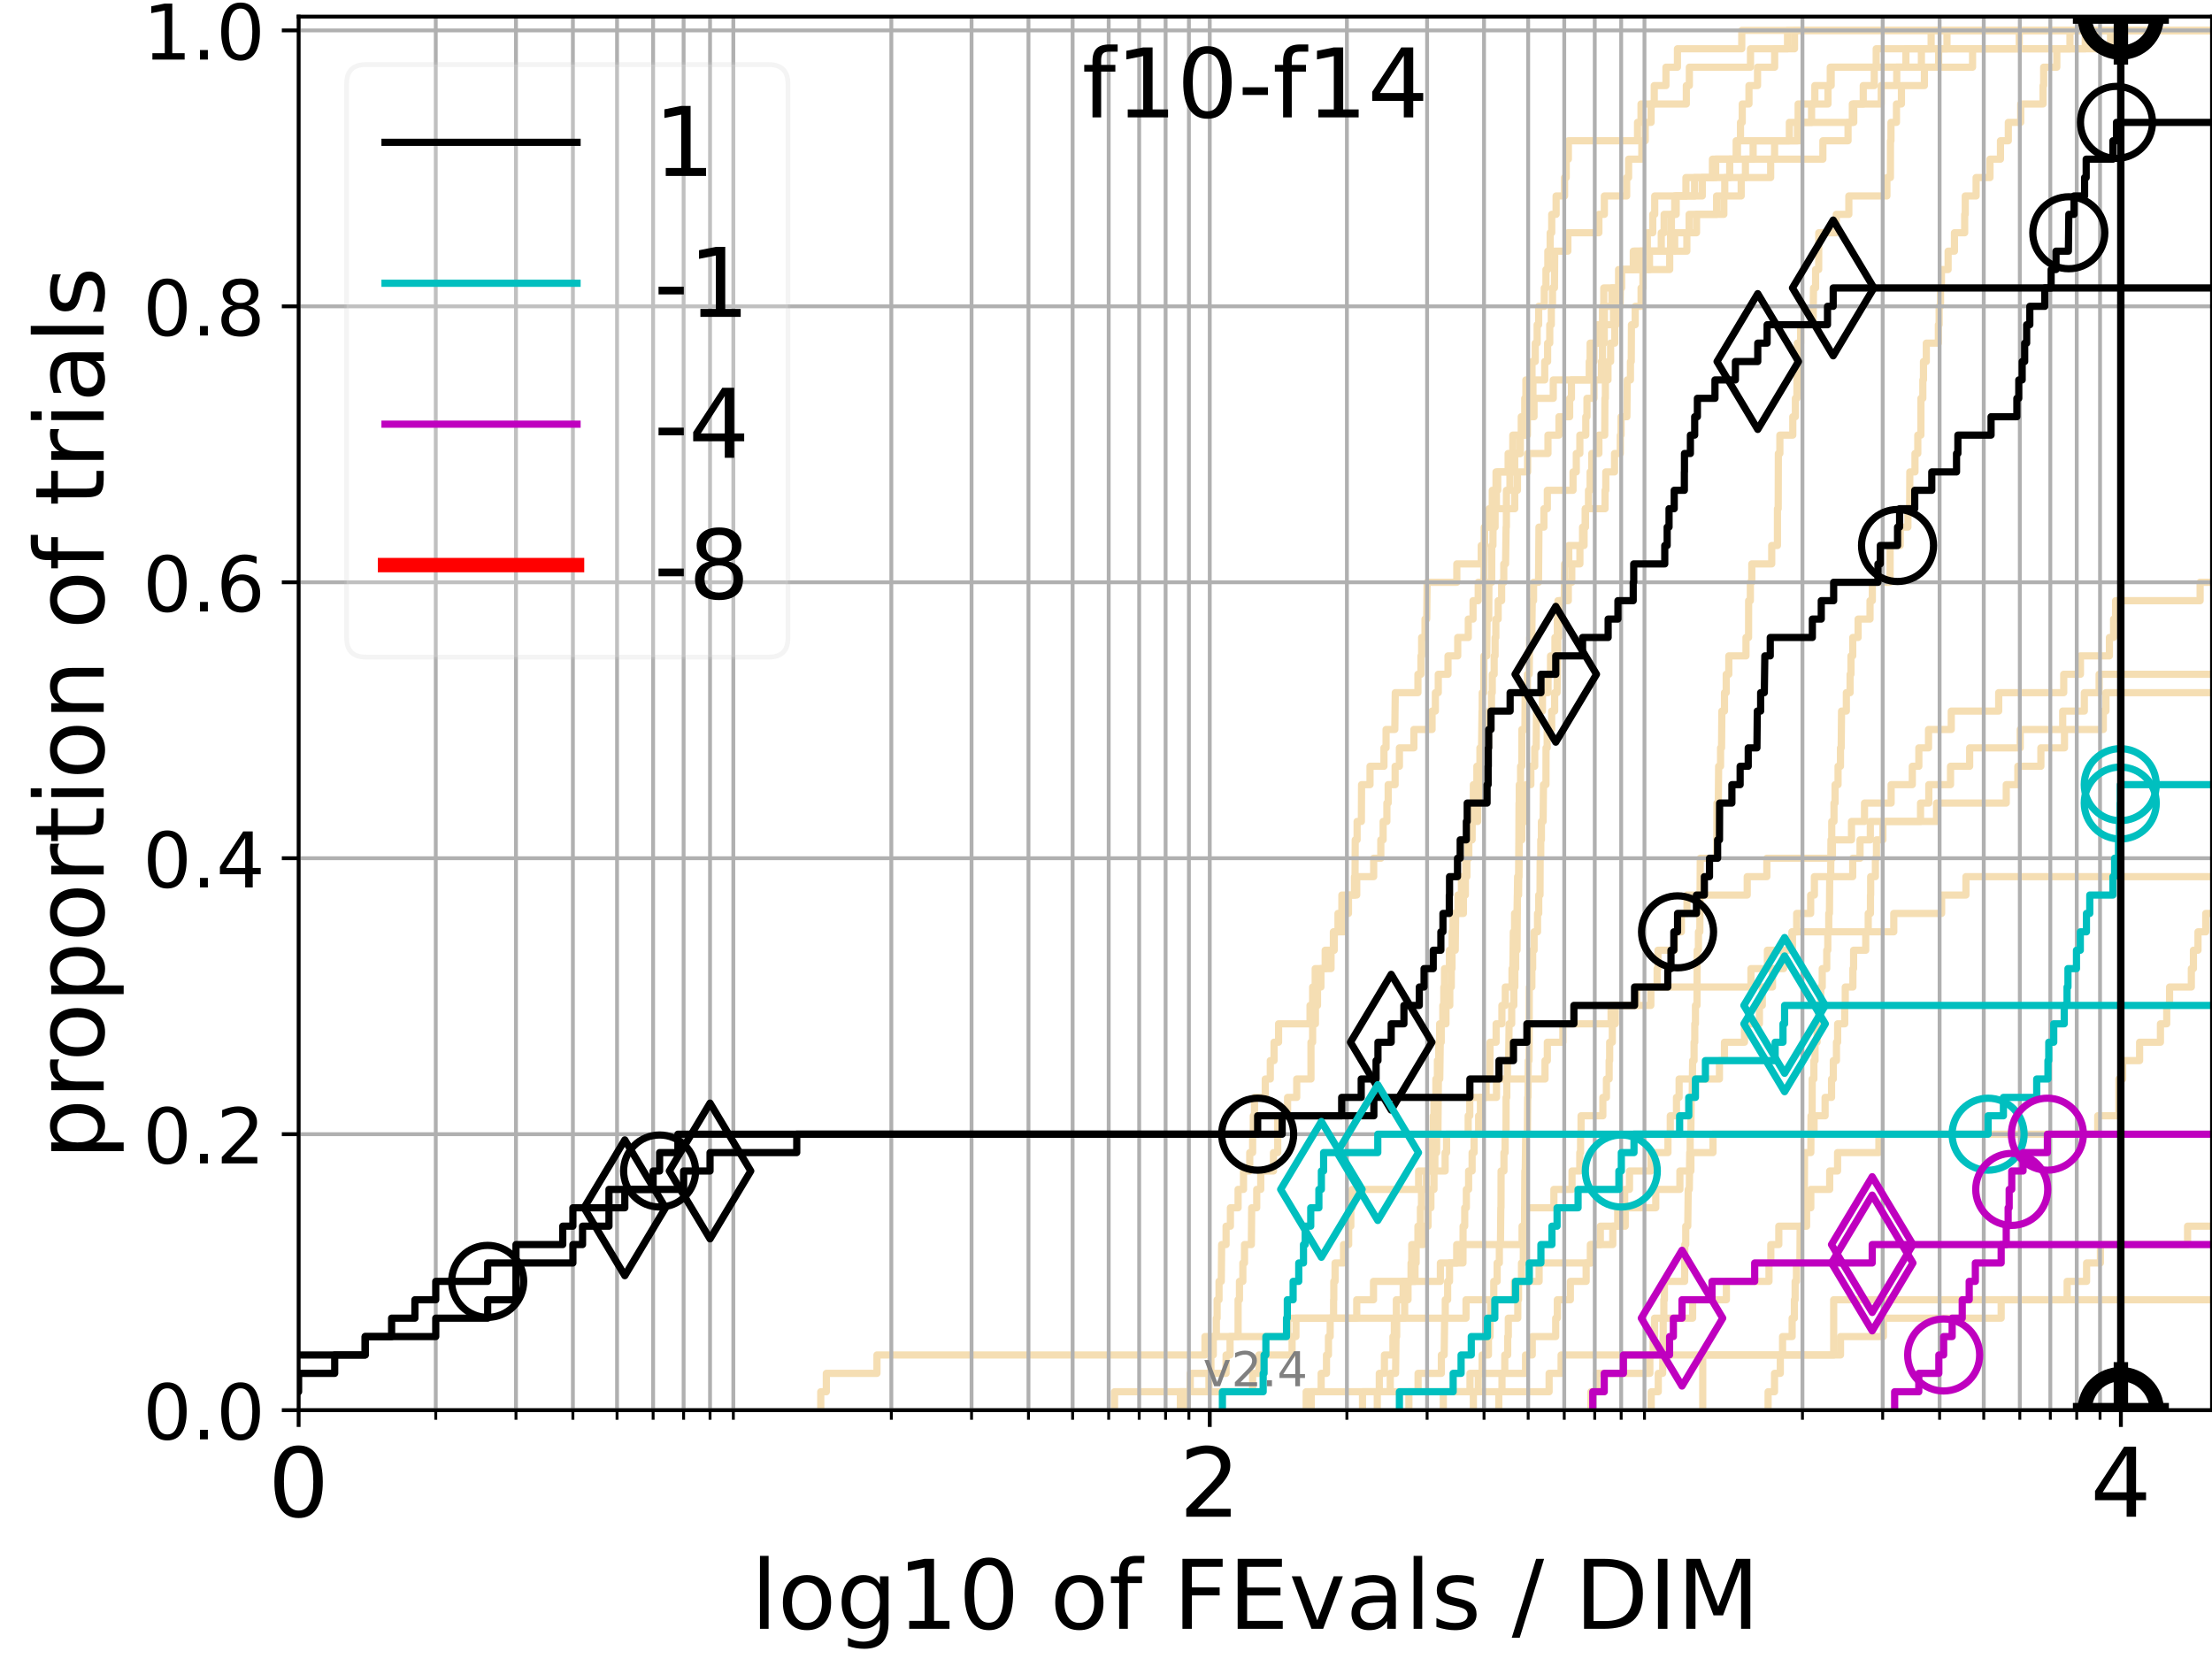 <?xml version="1.0" encoding="utf-8" standalone="no"?>
<!DOCTYPE svg PUBLIC "-//W3C//DTD SVG 1.1//EN"
  "http://www.w3.org/Graphics/SVG/1.1/DTD/svg11.dtd">
<!-- Created with matplotlib (https://matplotlib.org/) -->
<svg height="345.6pt" version="1.1" viewBox="0 0 460.8 345.6" width="460.8pt" xmlns="http://www.w3.org/2000/svg" xmlns:xlink="http://www.w3.org/1999/xlink">
 <defs>
  <style type="text/css">*{stroke-linecap:butt;stroke-linejoin:round;}</style>
 </defs>
 <g id="figure_1">
  <g id="patch_1">
   <path d="M 0 345.6 
L 460.8 345.6 
L 460.8 0 
L 0 0 
z
" style="fill:#ffffff;"/>
  </g>
  <g id="axes_1">
   <g id="patch_2">
    <path d="M 62.208 293.76 
L 460.8 293.76 
L 460.8 3.456 
L 62.208 3.456 
z
" style="fill:#ffffff;"/>
   </g>
   <g id="line2d_1">
    <path clip-path="url(#p6d33bde080)" d="M 272.1 293.76 
L 272.1 289.928 
L 275.22 289.928 
L 275.22 286.095 
L 276.331 286.095 
L 276.331 282.263 
L 276.74 282.263 
L 276.74 278.43 
L 277.101 278.43 
L 277.101 274.598 
L 277.812 274.598 
L 277.812 270.766 
L 277.856 270.766 
L 277.856 266.933 
L 278.12 266.933 
L 278.12 263.101 
L 279.876 263.101 
L 279.876 259.268 
L 280.952 259.268 
L 280.952 255.436 
L 281.399 255.436 
L 281.399 251.604 
L 281.68 251.604 
L 281.68 247.771 
L 295.525 247.771 
L 295.525 243.939 
L 301.047 243.939 
L 301.047 240.106 
L 301.347 240.106 
L 301.347 236.274 
L 305.848 236.274 
L 305.848 232.442 
L 306.182 232.442 
L 306.182 228.609 
L 311.746 228.609 
L 311.746 224.777 
L 321.854 224.777 
L 321.854 220.944 
L 322.336 220.944 
L 322.336 217.112 
L 325.573 217.112 
L 325.573 213.28 
L 335.616 213.28 
L 335.616 209.447 
L 343.899 209.447 
L 343.899 205.615 
L 364.756 205.615 
L 364.756 201.782 
L 368.181 201.782 
L 368.181 197.95 
L 373.397 197.95 
L 373.397 194.118 
L 394.51 194.118 
L 394.51 190.285 
L 404.474 190.285 
L 404.474 186.453 
L 409.539 186.453 
L 409.539 182.621 
L 409.539 182.621 
L 409.539 182.621 
L 460.8 182.621 
" style="fill:none;stroke:#f5deb3;stroke-linecap:square;stroke-width:1.5;"/>
   </g>
   <g id="line2d_2"/>
   <g id="line2d_3">
    <path clip-path="url(#p6d33bde080)" d="M 170.979 293.76 
L 170.979 289.928 
L 172.14 289.928 
L 172.14 286.095 
L 182.688 286.095 
L 182.688 282.263 
L 251.012 282.263 
L 251.012 278.43 
L 268.283 278.43 
L 268.283 274.598 
L 305.399 274.598 
L 305.399 270.766 
L 315.498 270.766 
L 315.498 266.933 
L 320.625 266.933 
L 320.625 263.101 
L 331.467 263.101 
L 331.467 259.268 
L 333.377 259.268 
L 333.377 255.436 
L 338.566 255.436 
L 338.566 251.604 
L 344.924 251.604 
L 344.924 247.771 
L 349.951 247.771 
L 349.951 243.939 
L 352.245 243.939 
L 352.245 240.106 
L 356.846 240.106 
L 356.846 236.274 
L 377.902 236.274 
L 377.902 232.442 
L 380.2 232.442 
L 380.2 228.609 
L 381.546 228.609 
L 381.546 224.777 
L 381.91 224.777 
L 381.91 220.944 
L 382.568 220.944 
L 382.568 217.112 
L 382.817 217.112 
L 382.817 213.28 
L 384.291 213.28 
L 384.291 209.447 
L 384.401 209.447 
L 384.401 205.615 
L 385.99 205.615 
L 385.99 201.782 
L 386.137 201.782 
L 386.137 197.95 
L 388.664 197.95 
L 388.664 194.118 
L 389.185 194.118 
L 389.185 190.285 
L 389.652 190.285 
L 389.652 186.453 
L 389.693 186.453 
L 389.693 182.621 
L 390.68 182.621 
L 390.68 178.788 
L 390.907 178.788 
L 390.907 174.956 
L 392.241 174.956 
L 392.241 171.123 
L 400.081 171.123 
L 400.081 167.291 
L 401.805 167.291 
L 401.805 163.459 
L 406.333 163.459 
L 406.333 159.626 
L 410.318 159.626 
L 410.318 155.794 
L 420.844 155.794 
L 420.844 151.961 
L 429.698 151.961 
L 429.698 148.129 
L 434.203 148.129 
L 434.203 144.297 
L 437.285 144.297 
L 437.285 140.464 
L 437.285 140.464 
L 437.285 140.464 
L 460.8 140.464 
" style="fill:none;stroke:#f5deb3;stroke-linecap:square;stroke-width:1.5;"/>
   </g>
   <g id="line2d_4">
    <path clip-path="url(#p6d33bde080)" d="M 283.831 293.76 
L 283.831 289.928 
L 289.614 289.928 
L 289.614 286.095 
L 290.725 286.095 
L 290.821 278.43 
L 290.95 278.43 
L 290.95 274.598 
L 292.614 274.598 
L 292.614 270.766 
L 293.316 270.766 
L 293.316 266.933 
L 294.773 266.933 
L 294.773 263.101 
L 295.006 263.101 
L 295.006 259.268 
L 296.489 259.268 
L 296.489 255.436 
L 297.486 255.436 
L 297.486 251.604 
L 298.083 251.604 
L 298.083 247.771 
L 298.725 247.771 
L 298.725 243.939 
L 298.91 243.939 
L 298.91 240.106 
L 299.279 240.106 
L 299.279 236.274 
L 299.54 236.274 
L 299.644 224.777 
L 299.928 224.777 
L 300.031 217.112 
L 300.236 217.112 
L 300.236 213.28 
L 301.222 213.28 
L 301.222 209.447 
L 302.014 209.447 
L 302.014 205.615 
L 302.331 205.615 
L 302.331 201.782 
L 302.477 201.782 
L 302.477 197.95 
L 303.15 197.95 
L 303.245 190.285 
L 304.854 190.285 
L 304.854 186.453 
L 305.264 186.453 
L 305.264 182.621 
L 305.58 182.621 
L 305.58 178.788 
L 305.982 178.788 
L 305.982 174.956 
L 306.601 174.956 
L 306.688 167.291 
L 306.928 167.291 
L 306.928 163.459 
L 307.661 163.459 
L 307.661 159.626 
L 308.297 159.626 
L 308.297 155.794 
L 308.632 155.794 
L 308.737 148.129 
L 308.778 148.129 
L 308.778 144.297 
L 309.11 144.297 
L 309.13 136.632 
L 309.724 136.632 
L 309.785 128.967 
L 310.128 128.967 
L 310.169 121.302 
L 310.748 121.302 
L 310.767 113.637 
L 311.005 113.637 
L 311.044 105.973 
L 311.727 105.973 
L 311.727 102.14 
L 311.997 102.14 
L 311.997 98.308 
L 314.17 98.308 
L 314.17 94.475 
L 316.717 94.475 
L 316.717 90.643 
L 318.183 90.643 
L 318.183 86.811 
L 319.566 86.811 
L 319.566 82.978 
L 323.574 82.978 
L 323.574 79.146 
L 331.706 79.146 
L 331.706 75.313 
L 332.051 75.313 
L 332.051 71.481 
L 333.366 71.481 
L 333.366 67.649 
L 333.832 67.649 
L 333.832 63.816 
L 334.092 63.816 
L 334.092 59.984 
L 337.18 59.984 
L 337.18 56.151 
L 340.518 56.151 
L 340.518 52.319 
L 348.865 52.319 
L 348.865 48.487 
L 353.416 48.487 
L 353.416 44.654 
L 359.108 44.654 
L 359.108 40.822 
L 359.298 40.822 
L 359.298 36.989 
L 363.606 36.989 
L 363.606 33.157 
L 369.679 33.157 
L 369.679 29.325 
L 372.755 29.325 
L 372.755 25.492 
L 385.875 25.492 
L 385.875 21.66 
L 391.893 21.66 
L 391.893 17.827 
L 395.126 17.827 
L 395.126 13.995 
L 397.034 13.995 
L 397.034 10.163 
L 405.591 10.163 
L 405.591 6.33 
L 405.591 6.33 
L 460.8 6.33 
L 460.8 6.33 
" style="fill:none;stroke:#f5deb3;stroke-linecap:square;stroke-width:1.5;"/>
   </g>
   <g id="line2d_5"/>
   <g id="line2d_6"/>
   <g id="line2d_7">
    <path clip-path="url(#p6d33bde080)" d="M 312.227 293.76 
L 312.227 289.928 
L 312.891 289.928 
L 312.891 286.095 
L 313.471 286.095 
L 313.471 282.263 
L 314.079 282.263 
L 314.079 278.43 
L 314.206 278.43 
L 314.206 274.598 
L 316.182 274.598 
L 316.182 270.766 
L 316.338 270.766 
L 316.338 266.933 
L 316.956 266.933 
L 316.956 263.101 
L 317.33 263.101 
L 317.364 255.436 
L 317.583 255.436 
L 317.65 243.939 
L 317.733 243.939 
L 317.834 236.274 
L 318.183 236.274 
L 318.249 228.609 
L 318.315 228.609 
L 318.364 220.944 
L 318.529 220.944 
L 318.578 205.615 
L 319.116 205.615 
L 319.116 201.782 
L 319.277 201.782 
L 319.277 197.95 
L 319.582 197.95 
L 319.582 194.118 
L 320.296 194.118 
L 320.296 190.285 
L 320.547 190.285 
L 320.547 186.453 
L 320.812 186.453 
L 320.843 178.788 
L 320.967 178.788 
L 320.967 174.956 
L 321.106 174.956 
L 321.106 171.123 
L 321.459 171.123 
L 321.535 163.459 
L 322.051 163.459 
L 322.066 155.794 
L 322.306 155.794 
L 322.306 151.961 
L 323.239 151.961 
L 323.239 148.129 
L 323.864 148.129 
L 323.864 144.297 
L 324.366 144.297 
L 324.465 136.632 
L 324.494 136.632 
L 324.494 132.799 
L 324.692 132.799 
L 324.692 128.967 
L 324.889 128.967 
L 324.889 125.135 
L 325.862 125.135 
L 325.931 117.47 
L 326.8 117.47 
L 326.8 113.637 
L 329.99 113.637 
L 329.99 109.805 
L 330.263 109.805 
L 330.263 105.973 
L 334.361 105.973 
L 334.361 102.14 
L 334.517 102.14 
L 334.517 98.308 
L 336.336 98.308 
L 336.336 94.475 
L 337.544 94.475 
L 337.544 90.643 
L 337.699 90.643 
L 337.699 86.811 
L 338.908 86.811 
L 338.988 79.146 
L 339.652 79.146 
L 339.652 75.313 
L 339.819 75.313 
L 339.858 67.649 
L 340.643 67.649 
L 340.643 63.816 
L 341.863 63.816 
L 341.863 59.984 
L 342.252 59.984 
L 342.252 56.151 
L 343.623 56.151 
L 343.623 52.319 
L 346.075 52.319 
L 346.075 48.487 
L 346.669 48.487 
L 346.669 44.654 
L 348.88 44.654 
L 348.88 40.822 
L 351.21 40.822 
L 351.21 36.989 
L 357.405 36.989 
L 357.405 33.157 
L 365.208 33.157 
L 365.208 29.325 
L 374.904 29.325 
L 374.904 25.492 
L 377.382 25.492 
L 377.382 21.66 
L 380.802 21.66 
L 380.802 17.827 
L 381.467 17.827 
L 381.467 13.995 
L 390.848 13.995 
L 390.848 10.163 
L 434.394 10.163 
L 434.394 6.33 
L 434.394 6.33 
L 460.8 6.33 
L 460.8 6.33 
" style="fill:none;stroke:#f5deb3;stroke-linecap:square;stroke-width:1.5;"/>
   </g>
   <g id="line2d_8">
    <path clip-path="url(#p6d33bde080)" style="fill:none;stroke:#f5deb3;stroke-linecap:square;stroke-width:1.5;"/>
   </g>
   <g id="line2d_9">
    <path clip-path="url(#p6d33bde080)" d="M 306.928 293.76 
L 306.928 289.928 
L 307.959 289.928 
L 307.959 286.095 
L 308.758 286.095 
L 308.758 282.263 
L 310.068 282.263 
L 310.068 278.43 
L 310.409 278.43 
L 310.409 274.598 
L 310.529 274.598 
L 310.529 270.766 
L 311.181 270.766 
L 311.181 266.933 
L 311.882 266.933 
L 311.882 263.101 
L 312.342 263.101 
L 312.342 259.268 
L 312.57 259.268 
L 312.646 251.604 
L 312.684 251.604 
L 312.703 243.939 
L 313.303 243.939 
L 313.303 240.106 
L 313.545 240.106 
L 313.545 236.274 
L 313.73 236.274 
L 313.748 228.609 
L 313.895 228.609 
L 313.895 224.777 
L 314.024 224.777 
L 314.024 220.944 
L 314.279 220.944 
L 314.37 213.28 
L 314.911 213.28 
L 314.911 209.447 
L 315.357 209.447 
L 315.357 205.615 
L 315.569 205.615 
L 315.569 201.782 
L 315.745 201.782 
L 315.745 197.95 
L 316.025 197.95 
L 316.112 186.453 
L 316.355 186.453 
L 316.442 167.291 
L 316.493 167.291 
L 316.493 163.459 
L 316.768 163.459 
L 316.768 159.626 
L 317.025 159.626 
L 317.042 151.961 
L 317.666 151.961 
L 317.717 144.297 
L 318.199 144.297 
L 318.199 140.464 
L 318.562 140.464 
L 318.644 132.799 
L 319.099 132.799 
L 319.196 125.135 
L 319.47 125.135 
L 319.47 121.302 
L 320.5 121.302 
L 320.594 109.805 
L 321.627 109.805 
L 321.627 105.973 
L 322.336 105.973 
L 322.336 102.14 
L 327.69 102.14 
L 327.69 98.308 
L 328.368 98.308 
L 328.368 94.475 
L 329.111 94.475 
L 329.111 90.643 
L 330.349 90.643 
L 330.349 86.811 
L 330.595 86.811 
L 330.595 82.978 
L 332.051 82.978 
L 332.051 79.146 
L 333.605 79.146 
L 333.605 75.313 
L 333.821 75.313 
L 333.821 71.481 
L 334.193 71.481 
L 334.193 67.649 
L 336.123 67.649 
L 336.123 63.816 
L 337.138 63.816 
L 337.138 59.984 
L 337.812 59.984 
L 337.812 56.151 
L 340.247 56.151 
L 340.247 52.319 
L 348.007 52.319 
L 348.007 48.487 
L 348.183 48.487 
L 348.183 44.654 
L 349.178 44.654 
L 349.178 40.822 
L 354.616 40.822 
L 354.616 36.989 
L 360.329 36.989 
L 360.329 33.157 
L 361.676 33.157 
L 361.676 29.325 
L 362.576 29.325 
L 362.576 25.492 
L 362.941 25.492 
L 362.941 21.66 
L 364.342 21.66 
L 364.342 17.827 
L 366.128 17.827 
L 366.128 13.995 
L 369.693 13.995 
L 369.693 10.163 
L 372.374 10.163 
L 372.374 6.33 
L 372.374 6.33 
L 460.8 6.33 
L 460.8 6.33 
" style="fill:none;stroke:#f5deb3;stroke-linecap:square;stroke-width:1.5;"/>
   </g>
   <g id="line2d_10">
    <path clip-path="url(#p6d33bde080)" style="fill:none;stroke:#f5deb3;stroke-linecap:square;stroke-width:1.5;"/>
   </g>
   <g id="line2d_11">
    <path clip-path="url(#p6d33bde080)" style="fill:none;stroke:#f5deb3;stroke-linecap:square;stroke-width:1.5;"/>
   </g>
   <g id="line2d_12">
    <path clip-path="url(#p6d33bde080)" d="M 273.15 293.76 
L 273.15 289.928 
L 322.709 289.928 
L 322.709 286.095 
L 325.212 286.095 
L 325.212 282.263 
L 383.413 282.263 
L 383.413 278.43 
L 392.348 278.43 
L 392.348 274.598 
L 416.88 274.598 
L 416.88 270.766 
L 430.624 270.766 
L 430.624 266.933 
L 434.677 266.933 
L 434.677 263.101 
L 437.555 263.101 
L 437.555 259.268 
L 455.714 259.268 
L 455.714 255.436 
L 455.714 255.436 
L 455.714 255.436 
L 460.8 255.436 
" style="fill:none;stroke:#f5deb3;stroke-linecap:square;stroke-width:1.5;"/>
   </g>
   <g id="line2d_13"/>
   <g id="line2d_14">
    <path clip-path="url(#p6d33bde080)" d="M 300.669 293.76 
L 300.669 289.928 
L 306.226 289.928 
L 306.226 286.095 
L 317.8 286.095 
L 317.8 282.263 
L 319.196 282.263 
L 319.196 278.43 
L 324.08 278.43 
L 324.08 274.598 
L 324.423 274.598 
L 324.423 270.766 
L 327.134 270.766 
L 327.134 266.933 
L 330.423 266.933 
L 330.423 263.101 
L 331.299 263.101 
L 331.299 259.268 
L 335.973 259.268 
L 335.973 255.436 
L 337.002 255.436 
L 337.002 251.604 
L 338.455 251.604 
L 338.455 247.771 
L 339.455 247.771 
L 339.455 243.939 
L 343.917 243.939 
L 343.917 240.106 
L 347.465 240.106 
L 347.465 236.274 
L 347.95 236.274 
L 347.95 232.442 
L 349.24 232.442 
L 349.24 228.609 
L 349.79 228.609 
L 349.79 224.777 
L 358.19 224.777 
L 358.19 220.944 
L 359.237 220.944 
L 359.237 217.112 
L 363.413 217.112 
L 363.413 213.28 
L 366.519 213.28 
L 366.519 209.447 
L 367.119 209.447 
L 367.119 205.615 
L 369.245 205.615 
L 369.245 201.782 
L 371.566 201.782 
L 371.566 197.95 
L 373.28 197.95 
L 373.28 194.118 
L 374.281 194.118 
L 374.281 190.285 
L 377.193 190.285 
L 377.193 186.453 
L 377.972 186.453 
L 377.972 182.621 
L 385.955 182.621 
L 385.955 178.788 
L 387.48 178.788 
L 387.48 174.956 
L 389.623 174.956 
L 389.623 171.123 
L 403.422 171.123 
L 403.422 167.291 
L 417.936 167.291 
L 417.936 163.459 
L 420.355 163.459 
L 420.355 159.626 
L 425.152 159.626 
L 425.152 155.794 
L 430.071 155.794 
L 430.071 151.961 
L 438.155 151.961 
L 438.155 148.129 
L 438.701 148.129 
L 438.701 144.297 
L 438.701 144.297 
L 438.701 144.297 
L 460.8 144.297 
" style="fill:none;stroke:#f5deb3;stroke-linecap:square;stroke-width:1.5;"/>
   </g>
   <g id="line2d_15"/>
   <g id="line2d_16"/>
   <g id="line2d_17">
    <path clip-path="url(#p6d33bde080)" d="M 368.328 293.76 
L 368.328 289.928 
L 369.665 289.928 
L 369.665 286.095 
L 370.872 286.095 
L 370.872 282.263 
L 371.339 282.263 
L 371.339 278.43 
L 373.336 278.43 
L 373.336 274.598 
L 373.803 274.598 
L 373.803 270.766 
L 373.961 270.766 
L 373.961 266.933 
L 374.23 266.933 
L 374.23 263.101 
L 374.95 263.101 
L 375 255.436 
L 375.854 255.436 
L 375.916 240.106 
L 377.228 240.106 
L 377.272 232.442 
L 377.496 232.442 
L 377.516 224.777 
L 377.863 224.777 
L 377.863 220.944 
L 378.104 220.944 
L 378.104 217.112 
L 378.531 217.112 
L 378.531 213.28 
L 378.813 213.28 
L 378.813 209.447 
L 379.293 209.447 
L 379.293 205.615 
L 379.604 205.615 
L 379.604 201.782 
L 380.544 201.782 
L 380.544 197.95 
L 380.763 197.95 
L 380.763 194.118 
L 380.965 194.118 
L 380.965 190.285 
L 381.109 190.285 
L 381.163 182.621 
L 381.367 182.621 
L 381.424 174.956 
L 381.588 174.956 
L 381.588 171.123 
L 382.055 171.123 
L 382.055 167.291 
L 382.279 167.291 
L 382.279 163.459 
L 382.9 163.459 
L 382.9 159.626 
L 383.406 159.626 
L 383.406 155.794 
L 383.556 155.794 
L 383.627 148.129 
L 384.626 148.129 
L 384.626 144.297 
L 385.408 144.297 
L 385.408 140.464 
L 385.592 140.464 
L 385.592 136.632 
L 385.961 136.632 
L 385.961 132.799 
L 387.078 132.799 
L 387.078 128.967 
L 389.559 128.967 
L 389.559 125.135 
L 390.042 125.135 
L 390.042 121.302 
L 393.737 121.302 
L 393.752 113.637 
L 395.849 113.637 
L 395.849 109.805 
L 397.452 109.805 
L 397.452 105.973 
L 397.814 105.973 
L 397.849 98.308 
L 398.925 98.308 
L 398.925 94.475 
L 399.512 94.475 
L 399.512 90.643 
L 400.155 90.643 
L 400.169 82.978 
L 400.561 82.978 
L 400.561 79.146 
L 400.695 79.146 
L 400.695 75.313 
L 401.284 75.313 
L 401.284 71.481 
L 403.797 71.481 
L 403.797 67.649 
L 403.957 67.649 
L 403.957 63.816 
L 404.247 63.816 
L 404.247 59.984 
L 404.433 59.984 
L 404.433 56.151 
L 405.829 56.151 
L 405.829 52.319 
L 407.146 52.319 
L 407.146 48.487 
L 409.28 48.487 
L 409.28 44.654 
L 409.398 44.654 
L 409.398 40.822 
L 411.659 40.822 
L 411.659 36.989 
L 414.549 36.989 
L 414.549 33.157 
L 416.733 33.157 
L 416.733 29.325 
L 418.37 29.325 
L 418.37 25.492 
L 420.953 25.492 
L 420.953 21.66 
L 425.602 21.66 
L 425.602 17.827 
L 425.731 17.827 
L 425.731 13.995 
L 428.468 13.995 
L 428.468 10.163 
L 431.207 10.163 
L 431.207 6.33 
L 431.207 6.33 
L 460.8 6.33 
L 460.8 6.33 
" style="fill:none;stroke:#f5deb3;stroke-linecap:square;stroke-width:1.5;"/>
   </g>
   <g id="line2d_18">
    <path clip-path="url(#p6d33bde080)" d="M 232.178 293.76 
L 232.178 289.928 
L 260.946 289.928 
L 260.946 286.095 
L 262.253 286.095 
L 262.253 282.263 
L 269.163 282.263 
L 269.163 278.43 
L 269.97 278.43 
L 269.97 274.598 
L 282.632 274.598 
L 282.632 270.766 
L 286.127 270.766 
L 286.127 266.933 
L 300.057 266.933 
L 300.057 263.101 
L 303.458 263.101 
L 303.458 259.268 
L 317.076 259.268 
L 317.076 255.436 
L 317.599 255.436 
L 317.599 251.604 
L 323.705 251.604 
L 323.705 247.771 
L 327.479 247.771 
L 327.479 243.939 
L 329.098 243.939 
L 329.098 240.106 
L 329.263 240.106 
L 329.263 236.274 
L 329.364 236.274 
L 329.364 232.442 
L 333.9 232.442 
L 333.9 228.609 
L 334.651 228.609 
L 334.651 224.777 
L 335.213 224.777 
L 335.213 220.944 
L 335.322 220.944 
L 335.322 217.112 
L 335.876 217.112 
L 335.876 213.28 
L 336.496 213.28 
L 336.496 209.447 
L 340.911 209.447 
L 340.911 205.615 
L 345.208 205.615 
L 345.208 201.782 
L 345.38 201.782 
L 345.38 197.95 
L 348.841 197.95 
L 348.841 194.118 
L 350.264 194.118 
L 350.264 190.285 
L 351.433 190.285 
L 351.433 186.453 
L 363.978 186.453 
L 363.978 182.621 
L 368.063 182.621 
L 368.063 178.788 
L 381.723 178.788 
L 381.723 174.956 
L 385.698 174.956 
L 385.698 171.123 
L 388.412 171.123 
L 388.412 167.291 
L 393.956 167.291 
L 393.956 163.459 
L 398.368 163.459 
L 398.368 159.626 
L 399.73 159.626 
L 399.73 155.794 
L 401.748 155.794 
L 401.748 151.961 
L 406.485 151.961 
L 406.485 148.129 
L 416.365 148.129 
L 416.365 144.297 
L 429.913 144.297 
L 429.913 140.464 
L 433.394 140.464 
L 433.394 136.632 
L 439.43 136.632 
L 439.43 132.799 
L 440.297 132.799 
L 440.297 128.967 
L 440.72 128.967 
L 440.72 125.135 
L 458.323 125.135 
L 458.323 121.302 
L 458.323 121.302 
L 458.323 121.302 
L 460.8 121.302 
" style="fill:none;stroke:#f5deb3;stroke-linecap:square;stroke-width:1.5;"/>
   </g>
   <g id="line2d_19">
    <path clip-path="url(#p6d33bde080)" style="fill:none;stroke:#f5deb3;stroke-linecap:square;stroke-width:1.5;"/>
   </g>
   <g id="line2d_20">
    <path clip-path="url(#p6d33bde080)" d="M 247.303 293.76 
L 247.303 289.928 
L 251.849 289.928 
L 251.849 286.095 
L 255.414 286.095 
L 255.414 282.263 
L 256.241 282.263 
L 256.241 278.43 
L 257.917 278.43 
L 257.917 270.766 
L 258.202 270.766 
L 258.202 266.933 
L 258.905 266.933 
L 258.905 263.101 
L 259.253 263.101 
L 259.253 259.268 
L 260.68 259.268 
L 260.747 251.604 
L 261.8 251.604 
L 261.8 247.771 
L 262.637 247.771 
L 262.637 243.939 
L 265.289 243.939 
L 265.289 240.106 
L 266.175 240.106 
L 266.175 232.442 
L 268.228 232.442 
L 268.228 228.609 
L 270.13 228.609 
L 270.13 224.777 
L 273.101 224.777 
L 273.101 217.112 
L 273.445 217.112 
L 273.445 213.28 
L 274.029 213.28 
L 274.029 209.447 
L 274.462 209.447 
L 274.462 205.615 
L 275.173 205.615 
L 275.173 201.782 
L 277.28 201.782 
L 277.28 197.95 
L 277.944 197.95 
L 277.944 194.118 
L 278.728 194.118 
L 278.728 190.285 
L 279.539 190.285 
L 279.539 186.453 
L 282.159 186.453 
L 282.159 182.621 
L 282.278 182.621 
L 282.318 174.956 
L 282.711 174.956 
L 282.711 171.123 
L 283.601 171.123 
L 283.64 163.459 
L 285.4 163.459 
L 285.4 159.626 
L 288.302 159.626 
L 288.302 155.794 
L 288.744 155.794 
L 288.744 151.961 
L 290.563 151.961 
L 290.66 144.297 
L 295.382 144.297 
L 295.382 140.464 
L 296.01 140.464 
L 296.01 136.632 
L 296.152 136.632 
L 296.152 132.799 
L 296.852 132.799 
L 296.852 128.967 
L 297.211 128.967 
L 297.294 121.302 
L 303.482 121.302 
L 303.482 117.47 
L 308.57 117.47 
L 308.57 113.637 
L 309.213 113.637 
L 309.213 109.805 
L 311.455 109.805 
L 311.455 105.973 
L 315.551 105.973 
L 315.551 102.14 
L 316.112 102.14 
L 316.112 98.308 
L 318.232 98.308 
L 318.232 94.475 
L 322.471 94.475 
L 322.471 90.643 
L 324.763 90.643 
L 324.763 86.811 
L 326.987 86.811 
L 326.987 82.978 
L 327.36 82.978 
L 327.36 79.146 
L 331.07 79.146 
L 331.07 75.313 
L 331.251 75.313 
L 331.251 71.481 
L 332.766 71.481 
L 332.766 67.649 
L 334.216 67.649 
L 334.216 63.816 
L 335.8 63.816 
L 335.8 59.984 
L 337.585 59.984 
L 337.585 56.151 
L 347.83 56.151 
L 347.83 52.319 
L 351.403 52.319 
L 351.403 48.487 
L 351.874 48.487 
L 351.874 44.654 
L 357.597 44.654 
L 357.597 40.822 
L 362.723 40.822 
L 362.723 36.989 
L 368.86 36.989 
L 368.86 33.157 
L 379.738 33.157 
L 379.738 29.325 
L 384.981 29.325 
L 384.981 25.492 
L 386.172 25.492 
L 386.172 21.66 
L 388.149 21.66 
L 388.149 17.827 
L 390.443 17.827 
L 390.443 13.995 
L 410.921 13.995 
L 410.921 10.163 
L 439.657 10.163 
L 439.657 6.33 
L 439.657 6.33 
L 460.8 6.33 
L 460.8 6.33 
" style="fill:none;stroke:#f5deb3;stroke-linecap:square;stroke-width:1.5;"/>
   </g>
   <g id="line2d_21"/>
   <g id="line2d_22">
    <path clip-path="url(#p6d33bde080)" d="M 245.893 293.76 
L 245.893 289.928 
L 247.945 289.928 
L 247.945 286.095 
L 252.26 286.095 
L 252.26 282.263 
L 252.749 282.263 
L 252.749 278.43 
L 253.392 278.43 
L 253.392 274.598 
L 253.551 274.598 
L 253.551 270.766 
L 253.946 270.766 
L 253.946 266.933 
L 254.415 266.933 
L 254.493 259.268 
L 255.414 259.268 
L 255.414 255.436 
L 256.315 255.436 
L 256.315 251.604 
L 257.917 251.604 
L 257.917 247.771 
L 259.045 247.771 
L 259.045 243.939 
L 260.344 243.939 
L 260.344 240.106 
L 260.946 240.106 
L 260.946 236.274 
L 261.079 236.274 
L 261.079 232.442 
L 261.342 232.442 
L 261.342 228.609 
L 263.581 228.609 
L 263.581 224.777 
L 264.626 224.777 
L 264.626 220.944 
L 265.408 220.944 
L 265.408 217.112 
L 266.35 217.112 
L 266.35 213.28 
L 272.903 213.28 
L 272.903 209.447 
L 273.445 209.447 
L 273.445 205.615 
L 273.981 205.615 
L 273.981 201.782 
L 276.056 201.782 
L 276.056 197.95 
L 277.768 197.95 
L 277.768 194.118 
L 279.918 194.118 
L 279.918 190.285 
L 280.911 190.285 
L 280.911 186.453 
L 282.632 186.453 
L 282.632 182.621 
L 286.163 182.621 
L 286.163 178.788 
L 287.648 178.788 
L 287.648 174.956 
L 288.131 174.956 
L 288.131 171.123 
L 288.913 171.123 
L 288.913 167.291 
L 289.182 167.291 
L 289.182 163.459 
L 290.628 163.459 
L 290.628 159.626 
L 291.522 159.626 
L 291.522 155.794 
L 294.539 155.794 
L 294.539 151.961 
L 298.325 151.961 
L 298.325 148.129 
L 299.016 148.129 
L 299.016 144.297 
L 299.618 144.297 
L 299.618 140.464 
L 301.645 140.464 
L 301.645 136.632 
L 303.671 136.632 
L 303.671 132.799 
L 305.871 132.799 
L 305.871 128.967 
L 306.863 128.967 
L 306.863 125.135 
L 307.938 125.135 
L 307.938 121.302 
L 309.13 121.302 
L 309.213 113.637 
L 309.274 113.637 
L 309.274 109.805 
L 310.209 109.805 
L 310.209 105.973 
L 310.866 105.973 
L 310.866 102.14 
L 311.65 102.14 
L 311.65 98.308 
L 315.126 98.308 
L 315.144 90.643 
L 317.65 90.643 
L 317.65 86.811 
L 318.872 86.811 
L 318.872 82.978 
L 319.342 82.978 
L 319.342 79.146 
L 321.794 79.146 
L 321.794 75.313 
L 322.396 75.313 
L 322.396 71.481 
L 322.842 71.481 
L 322.842 67.649 
L 323.166 67.649 
L 323.166 63.816 
L 323.414 63.816 
L 323.414 59.984 
L 323.821 59.984 
L 323.878 52.319 
L 326.611 52.319 
L 326.611 48.487 
L 333.078 48.487 
L 333.078 44.654 
L 334.216 44.654 
L 334.216 40.822 
L 338.868 40.822 
L 338.868 36.989 
L 339.267 36.989 
L 339.267 33.157 
L 342.021 33.157 
L 342.021 29.325 
L 342.729 29.325 
L 342.729 25.492 
L 343.952 25.492 
L 343.952 21.66 
L 351.292 21.66 
L 351.292 17.827 
L 351.925 17.827 
L 351.925 13.995 
L 364.659 13.995 
L 364.659 10.163 
L 373.828 10.163 
L 373.828 6.33 
L 373.828 6.33 
L 460.8 6.33 
L 460.8 6.33 
" style="fill:none;stroke:#f5deb3;stroke-linecap:square;stroke-width:1.5;"/>
   </g>
   <g id="line2d_23">
    <path clip-path="url(#p6d33bde080)" style="fill:none;stroke:#f5deb3;stroke-linecap:square;stroke-width:1.5;"/>
   </g>
   <g id="line2d_24">
    <path clip-path="url(#p6d33bde080)" d="M 293.497 293.76 
L 293.497 289.928 
L 295.411 289.928 
L 295.411 286.095 
L 300.262 286.095 
L 300.262 282.263 
L 300.846 282.263 
L 300.946 274.598 
L 301.072 274.598 
L 301.072 270.766 
L 301.57 270.766 
L 301.57 266.933 
L 301.965 266.933 
L 301.965 263.101 
L 304.763 263.101 
L 304.786 255.436 
L 305.128 255.436 
L 305.128 251.604 
L 305.467 251.604 
L 305.467 247.771 
L 305.938 247.771 
L 305.938 243.939 
L 306.666 243.939 
L 306.666 240.106 
L 307.08 240.106 
L 307.08 236.274 
L 308.023 236.274 
L 308.023 232.442 
L 308.402 232.442 
L 308.402 228.609 
L 309.581 228.609 
L 309.581 224.777 
L 310.349 224.777 
L 310.409 217.112 
L 311.669 217.112 
L 311.669 213.28 
L 312.873 213.28 
L 312.873 209.447 
L 313.582 209.447 
L 313.582 205.615 
L 314.983 205.615 
L 314.983 201.782 
L 315.161 201.782 
L 315.25 194.118 
L 315.516 194.118 
L 315.516 190.285 
L 316.043 190.285 
L 316.147 182.621 
L 316.424 182.621 
L 316.493 174.956 
L 317.025 174.956 
L 317.025 171.123 
L 317.683 171.123 
L 317.683 167.291 
L 317.917 167.291 
L 317.917 163.459 
L 318.905 163.459 
L 318.905 159.626 
L 319.71 159.626 
L 319.71 155.794 
L 320.012 155.794 
L 320.075 148.129 
L 321.321 148.129 
L 321.321 144.297 
L 322.486 144.297 
L 322.486 140.464 
L 323.004 140.464 
L 323.004 136.632 
L 323.922 136.632 
L 323.922 132.799 
L 324.423 132.799 
L 324.423 128.967 
L 324.55 128.967 
L 324.55 125.135 
L 326.706 125.135 
L 326.706 121.302 
L 327.426 121.302 
L 327.426 117.47 
L 329.123 117.47 
L 329.123 113.637 
L 329.678 113.637 
L 329.678 109.805 
L 330.25 109.805 
L 330.25 105.973 
L 330.912 105.973 
L 330.912 102.14 
L 331.251 102.14 
L 331.251 98.308 
L 331.599 98.308 
L 331.599 94.475 
L 333.078 94.475 
L 333.078 90.643 
L 334.294 90.643 
L 334.328 82.978 
L 334.428 82.978 
L 334.428 79.146 
L 334.972 79.146 
L 334.972 75.313 
L 335.519 75.313 
L 335.519 71.481 
L 336.39 71.481 
L 336.39 67.649 
L 336.665 67.649 
L 336.665 63.816 
L 337.503 63.816 
L 337.606 56.151 
L 341.816 56.151 
L 341.816 52.319 
L 343.174 52.319 
L 343.174 48.487 
L 344.296 48.487 
L 344.296 44.654 
L 344.707 44.654 
L 344.707 40.822 
L 353.012 40.822 
L 353.012 36.989 
L 356.735 36.989 
L 356.735 33.157 
L 361.94 33.157 
L 361.94 29.325 
L 374.446 29.325 
L 374.446 25.492 
L 374.585 25.492 
L 374.585 21.66 
L 378.065 21.66 
L 378.065 17.827 
L 381.278 17.827 
L 381.278 13.995 
L 400.264 13.995 
L 400.264 10.163 
L 402.29 10.163 
L 402.29 6.33 
L 402.29 6.33 
L 460.8 6.33 
L 460.8 6.33 
" style="fill:none;stroke:#f5deb3;stroke-linecap:square;stroke-width:1.5;"/>
   </g>
   <g id="line2d_25"/>
   <g id="line2d_26">
    <path clip-path="url(#p6d33bde080)" d="M 343.979 293.76 
L 343.979 289.928 
L 345.448 289.928 
L 345.448 286.095 
L 346.361 286.095 
L 346.436 278.43 
L 346.477 278.43 
L 346.477 274.598 
L 346.61 274.598 
L 346.61 270.766 
L 346.727 270.766 
L 346.727 266.933 
L 350.942 266.933 
L 350.972 259.268 
L 351.173 259.268 
L 351.173 255.436 
L 351.588 255.436 
L 351.69 247.771 
L 351.917 247.771 
L 351.998 240.106 
L 352.092 240.106 
L 352.092 236.274 
L 352.237 236.274 
L 352.295 228.609 
L 352.512 228.609 
L 352.605 220.944 
L 352.906 220.944 
L 352.906 217.112 
L 353.055 217.112 
L 353.055 213.28 
L 353.197 213.28 
L 353.197 209.447 
L 353.514 209.447 
L 353.556 197.95 
L 353.815 197.95 
L 353.815 194.118 
L 354.107 194.118 
L 354.197 178.788 
L 357.629 178.788 
L 357.673 167.291 
L 357.958 167.291 
L 358.021 159.626 
L 358.422 159.626 
L 358.422 155.794 
L 358.633 155.794 
L 358.695 148.129 
L 359.243 148.129 
L 359.243 144.297 
L 359.602 144.297 
L 359.602 140.464 
L 360.144 140.464 
L 360.144 136.632 
L 363.721 136.632 
L 363.721 132.799 
L 364.261 132.799 
L 364.272 125.135 
L 364.632 125.135 
L 364.632 121.302 
L 364.932 121.302 
L 364.932 117.47 
L 369.082 117.47 
L 369.082 113.637 
L 370.273 113.637 
L 370.277 105.973 
L 370.431 105.973 
L 370.464 94.475 
L 370.779 94.475 
L 370.779 90.643 
L 373.471 90.643 
L 373.471 86.811 
L 374.013 86.811 
L 374.013 82.978 
L 374.323 82.978 
L 374.412 71.481 
L 375.108 71.481 
L 375.108 67.649 
L 377.696 67.649 
L 377.793 59.984 
L 378.22 59.984 
L 378.22 56.151 
L 378.867 56.151 
L 378.882 48.487 
L 382.526 48.487 
L 382.526 44.654 
L 385.148 44.654 
L 385.148 40.822 
L 393.078 40.822 
L 393.078 36.989 
L 393.811 36.989 
L 393.819 29.325 
L 393.924 29.325 
L 393.924 25.492 
L 395.067 25.492 
L 395.067 21.66 
L 396.103 21.66 
L 396.103 17.827 
L 400.887 17.827 
L 400.887 13.995 
L 403.851 13.995 
L 403.851 10.163 
L 420.643 10.163 
L 420.643 6.33 
L 420.643 6.33 
L 460.8 6.33 
L 460.8 6.33 
" style="fill:none;stroke:#f5deb3;stroke-linecap:square;stroke-width:1.5;"/>
   </g>
   <g id="line2d_27">
    <path clip-path="url(#p6d33bde080)" d="M 331.419 293.76 
L 331.419 289.928 
L 332.614 289.928 
L 332.614 286.095 
L 343.694 286.095 
L 343.694 282.263 
L 344.384 282.263 
L 344.384 278.43 
L 344.672 278.43 
L 344.672 274.598 
L 352.605 274.598 
L 352.605 270.766 
L 359.638 270.766 
L 359.638 266.933 
L 368.514 266.933 
L 368.514 263.101 
L 368.893 263.101 
L 368.893 259.268 
L 370.557 259.268 
L 370.557 255.436 
L 376.35 255.436 
L 376.35 251.604 
L 377.224 251.604 
L 377.224 247.771 
L 381.159 247.771 
L 381.159 243.939 
L 382.8 243.939 
L 382.8 240.106 
L 391.406 240.106 
L 391.406 236.274 
L 437.002 236.274 
L 437.002 232.442 
L 441.403 232.442 
L 441.403 228.609 
L 441.403 228.609 
L 441.403 224.777 
L 442.188 224.777 
L 442.188 220.944 
L 445.719 220.944 
L 445.719 217.112 
L 450.06 217.112 
L 450.06 213.28 
L 451.372 213.28 
L 451.372 209.447 
L 451.962 209.447 
L 451.962 205.615 
L 456.495 205.615 
L 456.495 201.782 
L 456.931 201.782 
L 456.931 197.95 
L 457.881 197.95 
L 457.881 194.118 
L 459.498 194.118 
L 459.498 190.285 
L 461.8 190.285 
" style="fill:none;stroke:#f5deb3;stroke-linecap:square;stroke-width:1.5;"/>
   </g>
   <g id="line2d_28">
    <path clip-path="url(#p6d33bde080)" d="M 286.912 293.76 
L 286.912 289.928 
L 287.334 289.928 
L 287.334 286.095 
L 288.405 286.095 
L 288.405 282.263 
L 290.173 282.263 
L 290.173 278.43 
L 290.466 278.43 
L 290.466 274.598 
L 290.885 274.598 
L 290.885 270.766 
L 292.305 270.766 
L 292.305 266.933 
L 293.947 266.933 
L 293.947 263.101 
L 294.095 263.101 
L 294.095 259.268 
L 295.382 259.268 
L 295.382 255.436 
L 295.897 255.436 
L 295.897 251.604 
L 296.123 251.604 
L 296.123 247.771 
L 297.156 247.771 
L 297.156 243.939 
L 298.083 243.939 
L 298.083 240.106 
L 298.245 240.106 
L 298.245 236.274 
L 298.565 236.274 
L 298.565 232.442 
L 298.725 232.442 
L 298.725 228.609 
L 299.121 228.609 
L 299.121 224.777 
L 299.435 224.777 
L 299.435 220.944 
L 299.721 220.944 
L 299.721 217.112 
L 299.902 217.112 
L 299.902 213.28 
L 300.568 213.28 
L 300.568 209.447 
L 300.77 209.447 
L 300.77 205.615 
L 300.921 205.615 
L 300.921 201.782 
L 301.94 201.782 
L 301.94 197.95 
L 302.501 197.95 
L 302.501 194.118 
L 302.694 194.118 
L 302.694 190.285 
L 303.718 190.285 
L 303.718 186.453 
L 304.44 186.453 
L 304.44 182.621 
L 305.332 182.621 
L 305.332 178.788 
L 305.759 178.788 
L 305.759 174.956 
L 306.645 174.956 
L 306.645 171.123 
L 307.832 171.123 
L 307.832 167.291 
L 308.36 167.291 
L 308.36 163.459 
L 308.612 163.459 
L 308.612 159.626 
L 308.799 159.626 
L 308.799 155.794 
L 310.068 155.794 
L 310.068 151.961 
L 310.229 151.961 
L 310.229 148.129 
L 310.708 148.129 
L 310.708 144.297 
L 310.866 144.297 
L 310.866 140.464 
L 311.26 140.464 
L 311.26 136.632 
L 311.455 136.632 
L 311.455 132.799 
L 311.611 132.799 
L 311.611 128.967 
L 312.093 128.967 
L 312.093 125.135 
L 312.816 125.135 
L 312.816 121.302 
L 313.266 121.302 
L 313.266 117.47 
L 313.637 117.47 
L 313.748 109.805 
L 313.803 109.805 
L 313.822 102.14 
L 314.551 102.14 
L 314.551 98.308 
L 315.551 98.308 
L 315.551 94.475 
L 316.597 94.475 
L 316.597 90.643 
L 316.905 90.643 
L 316.905 86.811 
L 317.633 86.811 
L 317.633 82.978 
L 317.867 82.978 
L 317.867 79.146 
L 319.148 79.146 
L 319.148 75.313 
L 319.822 75.313 
L 319.822 71.481 
L 320.217 71.481 
L 320.217 67.649 
L 320.531 67.649 
L 320.531 63.816 
L 321.703 63.816 
L 321.703 59.984 
L 322.051 59.984 
L 322.051 56.151 
L 322.441 56.151 
L 322.441 52.319 
L 322.93 52.319 
L 322.93 48.487 
L 323.254 48.487 
L 323.254 44.654 
L 324.166 44.654 
L 324.166 40.822 
L 325.931 40.822 
L 325.931 36.989 
L 326.273 36.989 
L 326.273 33.157 
L 326.719 33.157 
L 326.719 29.325 
L 341.129 29.325 
L 341.129 25.492 
L 341.853 25.492 
L 341.853 21.66 
L 344.611 21.66 
L 344.611 17.827 
L 347.048 17.827 
L 347.048 13.995 
L 349.442 13.995 
L 349.442 10.163 
L 362.84 10.163 
L 362.84 6.33 
L 362.84 6.33 
L 460.8 6.33 
L 460.8 6.33 
" style="fill:none;stroke:#f5deb3;stroke-linecap:square;stroke-width:1.5;"/>
   </g>
   <g id="line2d_29">
    <path clip-path="url(#p6d33bde080)" d="M 354.712 293.76 
L 354.712 289.928 
L 354.712 289.928 
L 354.712 286.095 
L 354.712 286.095 
L 354.712 282.263 
L 381.988 282.263 
L 381.988 278.43 
L 381.988 278.43 
L 381.988 274.598 
L 381.988 274.598 
L 381.988 270.766 
L 381.988 270.766 
L 381.988 270.766 
L 460.8 270.766 
" style="fill:none;stroke:#f5deb3;stroke-linecap:square;stroke-width:1.5;"/>
   </g>
   <g id="line2d_30"/>
   <g id="matplotlib.axis_1">
    <g id="xtick_1">
     <g id="line2d_31">
      <path clip-path="url(#p6d33bde080)" d="M 62.208 293.76 
L 62.208 3.456 
" style="fill:none;stroke:#b0b0b0;stroke-linecap:square;stroke-width:0.8;"/>
     </g>
     <g id="line2d_32">
      <defs>
       <path d="M 0 0 
L 0 3.5 
" id="m333022d763" style="stroke:#000000;stroke-width:0.8;"/>
      </defs>
      <g>
       <use style="stroke:#000000;stroke-width:0.8;" x="62.208" xlink:href="#m333022d763" y="293.76"/>
      </g>
     </g>
     <g id="text_1">
      <!-- 0 -->
      <g transform="translate(55.846 315.957)scale(0.2 -0.2)">
       <defs>
        <path d="M 31.781 66.406 
Q 24.172 66.406 20.328 58.906 
Q 16.5 51.422 16.5 36.375 
Q 16.5 21.391 20.328 13.891 
Q 24.172 6.391 31.781 6.391 
Q 39.453 6.391 43.281 13.891 
Q 47.125 21.391 47.125 36.375 
Q 47.125 51.422 43.281 58.906 
Q 39.453 66.406 31.781 66.406 
z
M 31.781 74.219 
Q 44.047 74.219 50.516 64.516 
Q 56.984 54.828 56.984 36.375 
Q 56.984 17.969 50.516 8.266 
Q 44.047 -1.422 31.781 -1.422 
Q 19.531 -1.422 13.062 8.266 
Q 6.594 17.969 6.594 36.375 
Q 6.594 54.828 13.062 64.516 
Q 19.531 74.219 31.781 74.219 
z
" id="DejaVuSans-48"/>
       </defs>
       <use xlink:href="#DejaVuSans-48"/>
      </g>
     </g>
    </g>
    <g id="xtick_2">
     <g id="line2d_33">
      <path clip-path="url(#p6d33bde080)" d="M 252.014 293.76 
L 252.014 3.456 
" style="fill:none;stroke:#b0b0b0;stroke-linecap:square;stroke-width:0.8;"/>
     </g>
     <g id="line2d_34">
      <g>
       <use style="stroke:#000000;stroke-width:0.8;" x="252.014" xlink:href="#m333022d763" y="293.76"/>
      </g>
     </g>
     <g id="text_2">
      <!-- 2 -->
      <g transform="translate(245.651 315.957)scale(0.2 -0.2)">
       <defs>
        <path d="M 19.188 8.297 
L 53.609 8.297 
L 53.609 0 
L 7.328 0 
L 7.328 8.297 
Q 12.938 14.109 22.625 23.891 
Q 32.328 33.688 34.812 36.531 
Q 39.547 41.844 41.422 45.531 
Q 43.312 49.219 43.312 52.781 
Q 43.312 58.594 39.234 62.25 
Q 35.156 65.922 28.609 65.922 
Q 23.969 65.922 18.812 64.312 
Q 13.672 62.703 7.812 59.422 
L 7.812 69.391 
Q 13.766 71.781 18.938 73 
Q 24.125 74.219 28.422 74.219 
Q 39.75 74.219 46.484 68.547 
Q 53.219 62.891 53.219 53.422 
Q 53.219 48.922 51.531 44.891 
Q 49.859 40.875 45.406 35.406 
Q 44.188 33.984 37.641 27.219 
Q 31.109 20.453 19.188 8.297 
z
" id="DejaVuSans-50"/>
       </defs>
       <use xlink:href="#DejaVuSans-50"/>
      </g>
     </g>
    </g>
    <g id="xtick_3">
     <g id="line2d_35">
      <path clip-path="url(#p6d33bde080)" d="M 441.819 293.76 
L 441.819 3.456 
" style="fill:none;stroke:#b0b0b0;stroke-linecap:square;stroke-width:0.8;"/>
     </g>
     <g id="line2d_36">
      <g>
       <use style="stroke:#000000;stroke-width:0.8;" x="441.819" xlink:href="#m333022d763" y="293.76"/>
      </g>
     </g>
     <g id="text_3">
      <!-- 4 -->
      <g transform="translate(435.457 315.957)scale(0.2 -0.2)">
       <defs>
        <path d="M 37.797 64.312 
L 12.891 25.391 
L 37.797 25.391 
z
M 35.203 72.906 
L 47.609 72.906 
L 47.609 25.391 
L 58.016 25.391 
L 58.016 17.188 
L 47.609 17.188 
L 47.609 0 
L 37.797 0 
L 37.797 17.188 
L 4.891 17.188 
L 4.891 26.703 
z
" id="DejaVuSans-52"/>
       </defs>
       <use xlink:href="#DejaVuSans-52"/>
      </g>
     </g>
    </g>
    <g id="xtick_4">
     <g id="line2d_37">
      <path clip-path="url(#p6d33bde080)" d="M 90.777 293.76 
L 90.777 3.456 
" style="fill:none;stroke:#b0b0b0;stroke-linecap:square;stroke-width:0.8;"/>
     </g>
     <g id="line2d_38">
      <defs>
       <path d="M 0 0 
L 0 2 
" id="mbca84d5475" style="stroke:#000000;stroke-width:0.6;"/>
      </defs>
      <g>
       <use style="stroke:#000000;stroke-width:0.6;" x="90.777" xlink:href="#mbca84d5475" y="293.76"/>
      </g>
     </g>
    </g>
    <g id="xtick_5">
     <g id="line2d_39">
      <path clip-path="url(#p6d33bde080)" d="M 107.488 293.76 
L 107.488 3.456 
" style="fill:none;stroke:#b0b0b0;stroke-linecap:square;stroke-width:0.8;"/>
     </g>
     <g id="line2d_40">
      <g>
       <use style="stroke:#000000;stroke-width:0.6;" x="107.488" xlink:href="#mbca84d5475" y="293.76"/>
      </g>
     </g>
    </g>
    <g id="xtick_6">
     <g id="line2d_41">
      <path clip-path="url(#p6d33bde080)" d="M 119.345 293.76 
L 119.345 3.456 
" style="fill:none;stroke:#b0b0b0;stroke-linecap:square;stroke-width:0.8;"/>
     </g>
     <g id="line2d_42">
      <g>
       <use style="stroke:#000000;stroke-width:0.6;" x="119.345" xlink:href="#mbca84d5475" y="293.76"/>
      </g>
     </g>
    </g>
    <g id="xtick_7">
     <g id="line2d_43">
      <path clip-path="url(#p6d33bde080)" d="M 128.542 293.76 
L 128.542 3.456 
" style="fill:none;stroke:#b0b0b0;stroke-linecap:square;stroke-width:0.8;"/>
     </g>
     <g id="line2d_44">
      <g>
       <use style="stroke:#000000;stroke-width:0.6;" x="128.542" xlink:href="#mbca84d5475" y="293.76"/>
      </g>
     </g>
    </g>
    <g id="xtick_8">
     <g id="line2d_45">
      <path clip-path="url(#p6d33bde080)" d="M 136.057 293.76 
L 136.057 3.456 
" style="fill:none;stroke:#b0b0b0;stroke-linecap:square;stroke-width:0.8;"/>
     </g>
     <g id="line2d_46">
      <g>
       <use style="stroke:#000000;stroke-width:0.6;" x="136.057" xlink:href="#mbca84d5475" y="293.76"/>
      </g>
     </g>
    </g>
    <g id="xtick_9">
     <g id="line2d_47">
      <path clip-path="url(#p6d33bde080)" d="M 142.41 293.76 
L 142.41 3.456 
" style="fill:none;stroke:#b0b0b0;stroke-linecap:square;stroke-width:0.8;"/>
     </g>
     <g id="line2d_48">
      <g>
       <use style="stroke:#000000;stroke-width:0.6;" x="142.41" xlink:href="#mbca84d5475" y="293.76"/>
      </g>
     </g>
    </g>
    <g id="xtick_10">
     <g id="line2d_49">
      <path clip-path="url(#p6d33bde080)" d="M 147.914 293.76 
L 147.914 3.456 
" style="fill:none;stroke:#b0b0b0;stroke-linecap:square;stroke-width:0.8;"/>
     </g>
     <g id="line2d_50">
      <g>
       <use style="stroke:#000000;stroke-width:0.6;" x="147.914" xlink:href="#mbca84d5475" y="293.76"/>
      </g>
     </g>
    </g>
    <g id="xtick_11">
     <g id="line2d_51">
      <path clip-path="url(#p6d33bde080)" d="M 152.768 293.76 
L 152.768 3.456 
" style="fill:none;stroke:#b0b0b0;stroke-linecap:square;stroke-width:0.8;"/>
     </g>
     <g id="line2d_52">
      <g>
       <use style="stroke:#000000;stroke-width:0.6;" x="152.768" xlink:href="#mbca84d5475" y="293.76"/>
      </g>
     </g>
    </g>
    <g id="xtick_12">
     <g id="line2d_53">
      <path clip-path="url(#p6d33bde080)" d="M 185.679 293.76 
L 185.679 3.456 
" style="fill:none;stroke:#b0b0b0;stroke-linecap:square;stroke-width:0.8;"/>
     </g>
     <g id="line2d_54">
      <g>
       <use style="stroke:#000000;stroke-width:0.6;" x="185.679" xlink:href="#mbca84d5475" y="293.76"/>
      </g>
     </g>
    </g>
    <g id="xtick_13">
     <g id="line2d_55">
      <path clip-path="url(#p6d33bde080)" d="M 202.391 293.76 
L 202.391 3.456 
" style="fill:none;stroke:#b0b0b0;stroke-linecap:square;stroke-width:0.8;"/>
     </g>
     <g id="line2d_56">
      <g>
       <use style="stroke:#000000;stroke-width:0.6;" x="202.391" xlink:href="#mbca84d5475" y="293.76"/>
      </g>
     </g>
    </g>
    <g id="xtick_14">
     <g id="line2d_57">
      <path clip-path="url(#p6d33bde080)" d="M 214.248 293.76 
L 214.248 3.456 
" style="fill:none;stroke:#b0b0b0;stroke-linecap:square;stroke-width:0.8;"/>
     </g>
     <g id="line2d_58">
      <g>
       <use style="stroke:#000000;stroke-width:0.6;" x="214.248" xlink:href="#mbca84d5475" y="293.76"/>
      </g>
     </g>
    </g>
    <g id="xtick_15">
     <g id="line2d_59">
      <path clip-path="url(#p6d33bde080)" d="M 223.445 293.76 
L 223.445 3.456 
" style="fill:none;stroke:#b0b0b0;stroke-linecap:square;stroke-width:0.8;"/>
     </g>
     <g id="line2d_60">
      <g>
       <use style="stroke:#000000;stroke-width:0.6;" x="223.445" xlink:href="#mbca84d5475" y="293.76"/>
      </g>
     </g>
    </g>
    <g id="xtick_16">
     <g id="line2d_61">
      <path clip-path="url(#p6d33bde080)" d="M 230.96 293.76 
L 230.96 3.456 
" style="fill:none;stroke:#b0b0b0;stroke-linecap:square;stroke-width:0.8;"/>
     </g>
     <g id="line2d_62">
      <g>
       <use style="stroke:#000000;stroke-width:0.6;" x="230.96" xlink:href="#mbca84d5475" y="293.76"/>
      </g>
     </g>
    </g>
    <g id="xtick_17">
     <g id="line2d_63">
      <path clip-path="url(#p6d33bde080)" d="M 237.313 293.76 
L 237.313 3.456 
" style="fill:none;stroke:#b0b0b0;stroke-linecap:square;stroke-width:0.8;"/>
     </g>
     <g id="line2d_64">
      <g>
       <use style="stroke:#000000;stroke-width:0.6;" x="237.313" xlink:href="#mbca84d5475" y="293.76"/>
      </g>
     </g>
    </g>
    <g id="xtick_18">
     <g id="line2d_65">
      <path clip-path="url(#p6d33bde080)" d="M 242.817 293.76 
L 242.817 3.456 
" style="fill:none;stroke:#b0b0b0;stroke-linecap:square;stroke-width:0.8;"/>
     </g>
     <g id="line2d_66">
      <g>
       <use style="stroke:#000000;stroke-width:0.6;" x="242.817" xlink:href="#mbca84d5475" y="293.76"/>
      </g>
     </g>
    </g>
    <g id="xtick_19">
     <g id="line2d_67">
      <path clip-path="url(#p6d33bde080)" d="M 247.671 293.76 
L 247.671 3.456 
" style="fill:none;stroke:#b0b0b0;stroke-linecap:square;stroke-width:0.8;"/>
     </g>
     <g id="line2d_68">
      <g>
       <use style="stroke:#000000;stroke-width:0.6;" x="247.671" xlink:href="#mbca84d5475" y="293.76"/>
      </g>
     </g>
    </g>
    <g id="xtick_20">
     <g id="line2d_69">
      <path clip-path="url(#p6d33bde080)" d="M 280.582 293.76 
L 280.582 3.456 
" style="fill:none;stroke:#b0b0b0;stroke-linecap:square;stroke-width:0.8;"/>
     </g>
     <g id="line2d_70">
      <g>
       <use style="stroke:#000000;stroke-width:0.6;" x="280.582" xlink:href="#mbca84d5475" y="293.76"/>
      </g>
     </g>
    </g>
    <g id="xtick_21">
     <g id="line2d_71">
      <path clip-path="url(#p6d33bde080)" d="M 297.294 293.76 
L 297.294 3.456 
" style="fill:none;stroke:#b0b0b0;stroke-linecap:square;stroke-width:0.8;"/>
     </g>
     <g id="line2d_72">
      <g>
       <use style="stroke:#000000;stroke-width:0.6;" x="297.294" xlink:href="#mbca84d5475" y="293.76"/>
      </g>
     </g>
    </g>
    <g id="xtick_22">
     <g id="line2d_73">
      <path clip-path="url(#p6d33bde080)" d="M 309.151 293.76 
L 309.151 3.456 
" style="fill:none;stroke:#b0b0b0;stroke-linecap:square;stroke-width:0.8;"/>
     </g>
     <g id="line2d_74">
      <g>
       <use style="stroke:#000000;stroke-width:0.6;" x="309.151" xlink:href="#mbca84d5475" y="293.76"/>
      </g>
     </g>
    </g>
    <g id="xtick_23">
     <g id="line2d_75">
      <path clip-path="url(#p6d33bde080)" d="M 318.348 293.76 
L 318.348 3.456 
" style="fill:none;stroke:#b0b0b0;stroke-linecap:square;stroke-width:0.8;"/>
     </g>
     <g id="line2d_76">
      <g>
       <use style="stroke:#000000;stroke-width:0.6;" x="318.348" xlink:href="#mbca84d5475" y="293.76"/>
      </g>
     </g>
    </g>
    <g id="xtick_24">
     <g id="line2d_77">
      <path clip-path="url(#p6d33bde080)" d="M 325.862 293.76 
L 325.862 3.456 
" style="fill:none;stroke:#b0b0b0;stroke-linecap:square;stroke-width:0.8;"/>
     </g>
     <g id="line2d_78">
      <g>
       <use style="stroke:#000000;stroke-width:0.6;" x="325.862" xlink:href="#mbca84d5475" y="293.76"/>
      </g>
     </g>
    </g>
    <g id="xtick_25">
     <g id="line2d_79">
      <path clip-path="url(#p6d33bde080)" d="M 332.216 293.76 
L 332.216 3.456 
" style="fill:none;stroke:#b0b0b0;stroke-linecap:square;stroke-width:0.8;"/>
     </g>
     <g id="line2d_80">
      <g>
       <use style="stroke:#000000;stroke-width:0.6;" x="332.216" xlink:href="#mbca84d5475" y="293.76"/>
      </g>
     </g>
    </g>
    <g id="xtick_26">
     <g id="line2d_81">
      <path clip-path="url(#p6d33bde080)" d="M 337.72 293.76 
L 337.72 3.456 
" style="fill:none;stroke:#b0b0b0;stroke-linecap:square;stroke-width:0.8;"/>
     </g>
     <g id="line2d_82">
      <g>
       <use style="stroke:#000000;stroke-width:0.6;" x="337.72" xlink:href="#mbca84d5475" y="293.76"/>
      </g>
     </g>
    </g>
    <g id="xtick_27">
     <g id="line2d_83">
      <path clip-path="url(#p6d33bde080)" d="M 342.574 293.76 
L 342.574 3.456 
" style="fill:none;stroke:#b0b0b0;stroke-linecap:square;stroke-width:0.8;"/>
     </g>
     <g id="line2d_84">
      <g>
       <use style="stroke:#000000;stroke-width:0.6;" x="342.574" xlink:href="#mbca84d5475" y="293.76"/>
      </g>
     </g>
    </g>
    <g id="xtick_28">
     <g id="line2d_85">
      <path clip-path="url(#p6d33bde080)" d="M 375.485 293.76 
L 375.485 3.456 
" style="fill:none;stroke:#b0b0b0;stroke-linecap:square;stroke-width:0.8;"/>
     </g>
     <g id="line2d_86">
      <g>
       <use style="stroke:#000000;stroke-width:0.6;" x="375.485" xlink:href="#mbca84d5475" y="293.76"/>
      </g>
     </g>
    </g>
    <g id="xtick_29">
     <g id="line2d_87">
      <path clip-path="url(#p6d33bde080)" d="M 392.197 293.76 
L 392.197 3.456 
" style="fill:none;stroke:#b0b0b0;stroke-linecap:square;stroke-width:0.8;"/>
     </g>
     <g id="line2d_88">
      <g>
       <use style="stroke:#000000;stroke-width:0.6;" x="392.197" xlink:href="#mbca84d5475" y="293.76"/>
      </g>
     </g>
    </g>
    <g id="xtick_30">
     <g id="line2d_89">
      <path clip-path="url(#p6d33bde080)" d="M 404.054 293.76 
L 404.054 3.456 
" style="fill:none;stroke:#b0b0b0;stroke-linecap:square;stroke-width:0.8;"/>
     </g>
     <g id="line2d_90">
      <g>
       <use style="stroke:#000000;stroke-width:0.6;" x="404.054" xlink:href="#mbca84d5475" y="293.76"/>
      </g>
     </g>
    </g>
    <g id="xtick_31">
     <g id="line2d_91">
      <path clip-path="url(#p6d33bde080)" d="M 413.251 293.76 
L 413.251 3.456 
" style="fill:none;stroke:#b0b0b0;stroke-linecap:square;stroke-width:0.8;"/>
     </g>
     <g id="line2d_92">
      <g>
       <use style="stroke:#000000;stroke-width:0.6;" x="413.251" xlink:href="#mbca84d5475" y="293.76"/>
      </g>
     </g>
    </g>
    <g id="xtick_32">
     <g id="line2d_93">
      <path clip-path="url(#p6d33bde080)" d="M 420.765 293.76 
L 420.765 3.456 
" style="fill:none;stroke:#b0b0b0;stroke-linecap:square;stroke-width:0.8;"/>
     </g>
     <g id="line2d_94">
      <g>
       <use style="stroke:#000000;stroke-width:0.6;" x="420.765" xlink:href="#mbca84d5475" y="293.76"/>
      </g>
     </g>
    </g>
    <g id="xtick_33">
     <g id="line2d_95">
      <path clip-path="url(#p6d33bde080)" d="M 427.119 293.76 
L 427.119 3.456 
" style="fill:none;stroke:#b0b0b0;stroke-linecap:square;stroke-width:0.8;"/>
     </g>
     <g id="line2d_96">
      <g>
       <use style="stroke:#000000;stroke-width:0.6;" x="427.119" xlink:href="#mbca84d5475" y="293.76"/>
      </g>
     </g>
    </g>
    <g id="xtick_34">
     <g id="line2d_97">
      <path clip-path="url(#p6d33bde080)" d="M 432.622 293.76 
L 432.622 3.456 
" style="fill:none;stroke:#b0b0b0;stroke-linecap:square;stroke-width:0.8;"/>
     </g>
     <g id="line2d_98">
      <g>
       <use style="stroke:#000000;stroke-width:0.6;" x="432.622" xlink:href="#mbca84d5475" y="293.76"/>
      </g>
     </g>
    </g>
    <g id="xtick_35">
     <g id="line2d_99">
      <path clip-path="url(#p6d33bde080)" d="M 437.477 293.76 
L 437.477 3.456 
" style="fill:none;stroke:#b0b0b0;stroke-linecap:square;stroke-width:0.8;"/>
     </g>
     <g id="line2d_100">
      <g>
       <use style="stroke:#000000;stroke-width:0.6;" x="437.477" xlink:href="#mbca84d5475" y="293.76"/>
      </g>
     </g>
    </g>
    <g id="text_4">
     <!-- log10 of FEvals / DIM -->
     <g transform="translate(156.431 339.313)scale(0.2 -0.2)">
      <defs>
       <path d="M 9.422 75.984 
L 18.406 75.984 
L 18.406 0 
L 9.422 0 
z
" id="DejaVuSans-108"/>
       <path d="M 30.609 48.391 
Q 23.391 48.391 19.188 42.75 
Q 14.984 37.109 14.984 27.297 
Q 14.984 17.484 19.156 11.844 
Q 23.344 6.203 30.609 6.203 
Q 37.797 6.203 41.984 11.859 
Q 46.188 17.531 46.188 27.297 
Q 46.188 37.016 41.984 42.703 
Q 37.797 48.391 30.609 48.391 
z
M 30.609 56 
Q 42.328 56 49.016 48.375 
Q 55.719 40.766 55.719 27.297 
Q 55.719 13.875 49.016 6.219 
Q 42.328 -1.422 30.609 -1.422 
Q 18.844 -1.422 12.172 6.219 
Q 5.516 13.875 5.516 27.297 
Q 5.516 40.766 12.172 48.375 
Q 18.844 56 30.609 56 
z
" id="DejaVuSans-111"/>
       <path d="M 45.406 27.984 
Q 45.406 37.75 41.375 43.109 
Q 37.359 48.484 30.078 48.484 
Q 22.859 48.484 18.828 43.109 
Q 14.797 37.75 14.797 27.984 
Q 14.797 18.266 18.828 12.891 
Q 22.859 7.516 30.078 7.516 
Q 37.359 7.516 41.375 12.891 
Q 45.406 18.266 45.406 27.984 
z
M 54.391 6.781 
Q 54.391 -7.172 48.188 -13.984 
Q 42 -20.797 29.203 -20.797 
Q 24.469 -20.797 20.266 -20.094 
Q 16.062 -19.391 12.109 -17.922 
L 12.109 -9.188 
Q 16.062 -11.328 19.922 -12.344 
Q 23.781 -13.375 27.781 -13.375 
Q 36.625 -13.375 41.016 -8.766 
Q 45.406 -4.156 45.406 5.172 
L 45.406 9.625 
Q 42.625 4.781 38.281 2.391 
Q 33.938 0 27.875 0 
Q 17.828 0 11.672 7.656 
Q 5.516 15.328 5.516 27.984 
Q 5.516 40.672 11.672 48.328 
Q 17.828 56 27.875 56 
Q 33.938 56 38.281 53.609 
Q 42.625 51.219 45.406 46.391 
L 45.406 54.688 
L 54.391 54.688 
z
" id="DejaVuSans-103"/>
       <path d="M 12.406 8.297 
L 28.516 8.297 
L 28.516 63.922 
L 10.984 60.406 
L 10.984 69.391 
L 28.422 72.906 
L 38.281 72.906 
L 38.281 8.297 
L 54.391 8.297 
L 54.391 0 
L 12.406 0 
z
" id="DejaVuSans-49"/>
       <path id="DejaVuSans-32"/>
       <path d="M 37.109 75.984 
L 37.109 68.5 
L 28.516 68.5 
Q 23.688 68.5 21.797 66.547 
Q 19.922 64.594 19.922 59.516 
L 19.922 54.688 
L 34.719 54.688 
L 34.719 47.703 
L 19.922 47.703 
L 19.922 0 
L 10.891 0 
L 10.891 47.703 
L 2.297 47.703 
L 2.297 54.688 
L 10.891 54.688 
L 10.891 58.5 
Q 10.891 67.625 15.141 71.797 
Q 19.391 75.984 28.609 75.984 
z
" id="DejaVuSans-102"/>
       <path d="M 9.812 72.906 
L 51.703 72.906 
L 51.703 64.594 
L 19.672 64.594 
L 19.672 43.109 
L 48.578 43.109 
L 48.578 34.812 
L 19.672 34.812 
L 19.672 0 
L 9.812 0 
z
" id="DejaVuSans-70"/>
       <path d="M 9.812 72.906 
L 55.906 72.906 
L 55.906 64.594 
L 19.672 64.594 
L 19.672 43.016 
L 54.391 43.016 
L 54.391 34.719 
L 19.672 34.719 
L 19.672 8.297 
L 56.781 8.297 
L 56.781 0 
L 9.812 0 
z
" id="DejaVuSans-69"/>
       <path d="M 2.984 54.688 
L 12.5 54.688 
L 29.594 8.797 
L 46.688 54.688 
L 56.203 54.688 
L 35.688 0 
L 23.484 0 
z
" id="DejaVuSans-118"/>
       <path d="M 34.281 27.484 
Q 23.391 27.484 19.188 25 
Q 14.984 22.516 14.984 16.5 
Q 14.984 11.719 18.141 8.906 
Q 21.297 6.109 26.703 6.109 
Q 34.188 6.109 38.703 11.406 
Q 43.219 16.703 43.219 25.484 
L 43.219 27.484 
z
M 52.203 31.203 
L 52.203 0 
L 43.219 0 
L 43.219 8.297 
Q 40.141 3.328 35.547 0.953 
Q 30.953 -1.422 24.312 -1.422 
Q 15.922 -1.422 10.953 3.297 
Q 6 8.016 6 15.922 
Q 6 25.141 12.172 29.828 
Q 18.359 34.516 30.609 34.516 
L 43.219 34.516 
L 43.219 35.406 
Q 43.219 41.609 39.141 45 
Q 35.062 48.391 27.688 48.391 
Q 23 48.391 18.547 47.266 
Q 14.109 46.141 10.016 43.891 
L 10.016 52.203 
Q 14.938 54.109 19.578 55.047 
Q 24.219 56 28.609 56 
Q 40.484 56 46.344 49.844 
Q 52.203 43.703 52.203 31.203 
z
" id="DejaVuSans-97"/>
       <path d="M 44.281 53.078 
L 44.281 44.578 
Q 40.484 46.531 36.375 47.5 
Q 32.281 48.484 27.875 48.484 
Q 21.188 48.484 17.844 46.438 
Q 14.5 44.391 14.5 40.281 
Q 14.5 37.156 16.891 35.375 
Q 19.281 33.594 26.516 31.984 
L 29.594 31.297 
Q 39.156 29.25 43.188 25.516 
Q 47.219 21.781 47.219 15.094 
Q 47.219 7.469 41.188 3.016 
Q 35.156 -1.422 24.609 -1.422 
Q 20.219 -1.422 15.453 -0.562 
Q 10.688 0.297 5.422 2 
L 5.422 11.281 
Q 10.406 8.688 15.234 7.391 
Q 20.062 6.109 24.812 6.109 
Q 31.156 6.109 34.562 8.281 
Q 37.984 10.453 37.984 14.406 
Q 37.984 18.062 35.516 20.016 
Q 33.062 21.969 24.703 23.781 
L 21.578 24.516 
Q 13.234 26.266 9.516 29.906 
Q 5.812 33.547 5.812 39.891 
Q 5.812 47.609 11.281 51.797 
Q 16.75 56 26.812 56 
Q 31.781 56 36.172 55.266 
Q 40.578 54.547 44.281 53.078 
z
" id="DejaVuSans-115"/>
       <path d="M 25.391 72.906 
L 33.688 72.906 
L 8.297 -9.281 
L 0 -9.281 
z
" id="DejaVuSans-47"/>
       <path d="M 19.672 64.797 
L 19.672 8.109 
L 31.594 8.109 
Q 46.688 8.109 53.688 14.938 
Q 60.688 21.781 60.688 36.531 
Q 60.688 51.172 53.688 57.984 
Q 46.688 64.797 31.594 64.797 
z
M 9.812 72.906 
L 30.078 72.906 
Q 51.266 72.906 61.172 64.094 
Q 71.094 55.281 71.094 36.531 
Q 71.094 17.672 61.125 8.828 
Q 51.172 0 30.078 0 
L 9.812 0 
z
" id="DejaVuSans-68"/>
       <path d="M 9.812 72.906 
L 19.672 72.906 
L 19.672 0 
L 9.812 0 
z
" id="DejaVuSans-73"/>
       <path d="M 9.812 72.906 
L 24.516 72.906 
L 43.109 23.297 
L 61.812 72.906 
L 76.516 72.906 
L 76.516 0 
L 66.891 0 
L 66.891 64.016 
L 48.094 14.016 
L 38.188 14.016 
L 19.391 64.016 
L 19.391 0 
L 9.812 0 
z
" id="DejaVuSans-77"/>
      </defs>
      <use xlink:href="#DejaVuSans-108"/>
      <use x="27.783" xlink:href="#DejaVuSans-111"/>
      <use x="88.965" xlink:href="#DejaVuSans-103"/>
      <use x="152.441" xlink:href="#DejaVuSans-49"/>
      <use x="216.064" xlink:href="#DejaVuSans-48"/>
      <use x="279.688" xlink:href="#DejaVuSans-32"/>
      <use x="311.475" xlink:href="#DejaVuSans-111"/>
      <use x="372.656" xlink:href="#DejaVuSans-102"/>
      <use x="407.861" xlink:href="#DejaVuSans-32"/>
      <use x="439.648" xlink:href="#DejaVuSans-70"/>
      <use x="497.168" xlink:href="#DejaVuSans-69"/>
      <use x="560.352" xlink:href="#DejaVuSans-118"/>
      <use x="619.531" xlink:href="#DejaVuSans-97"/>
      <use x="680.811" xlink:href="#DejaVuSans-108"/>
      <use x="708.594" xlink:href="#DejaVuSans-115"/>
      <use x="760.693" xlink:href="#DejaVuSans-32"/>
      <use x="792.48" xlink:href="#DejaVuSans-47"/>
      <use x="826.172" xlink:href="#DejaVuSans-32"/>
      <use x="857.959" xlink:href="#DejaVuSans-68"/>
      <use x="934.961" xlink:href="#DejaVuSans-73"/>
      <use x="964.453" xlink:href="#DejaVuSans-77"/>
     </g>
    </g>
   </g>
   <g id="matplotlib.axis_2">
    <g id="ytick_1">
     <g id="line2d_101">
      <path clip-path="url(#p6d33bde080)" d="M 62.208 293.76 
L 460.8 293.76 
" style="fill:none;stroke:#b0b0b0;stroke-linecap:square;stroke-width:0.8;"/>
     </g>
     <g id="line2d_102">
      <defs>
       <path d="M 0 0 
L -3.5 0 
" id="m24485cc18a" style="stroke:#000000;stroke-width:0.8;"/>
      </defs>
      <g>
       <use style="stroke:#000000;stroke-width:0.8;" x="62.208" xlink:href="#m24485cc18a" y="293.76"/>
      </g>
     </g>
     <g id="text_5">
      <!-- 0.0 -->
      <g transform="translate(29.763 299.839)scale(0.16 -0.16)">
       <defs>
        <path d="M 10.688 12.406 
L 21 12.406 
L 21 0 
L 10.688 0 
z
" id="DejaVuSans-46"/>
       </defs>
       <use xlink:href="#DejaVuSans-48"/>
       <use x="63.623" xlink:href="#DejaVuSans-46"/>
       <use x="95.41" xlink:href="#DejaVuSans-48"/>
      </g>
     </g>
    </g>
    <g id="ytick_2">
     <g id="line2d_103">
      <path clip-path="url(#p6d33bde080)" d="M 62.208 236.274 
L 460.8 236.274 
" style="fill:none;stroke:#b0b0b0;stroke-linecap:square;stroke-width:0.8;"/>
     </g>
     <g id="line2d_104">
      <g>
       <use style="stroke:#000000;stroke-width:0.8;" x="62.208" xlink:href="#m24485cc18a" y="236.274"/>
      </g>
     </g>
     <g id="text_6">
      <!-- 0.2 -->
      <g transform="translate(29.763 242.353)scale(0.16 -0.16)">
       <use xlink:href="#DejaVuSans-48"/>
       <use x="63.623" xlink:href="#DejaVuSans-46"/>
       <use x="95.41" xlink:href="#DejaVuSans-50"/>
      </g>
     </g>
    </g>
    <g id="ytick_3">
     <g id="line2d_105">
      <path clip-path="url(#p6d33bde080)" d="M 62.208 178.788 
L 460.8 178.788 
" style="fill:none;stroke:#b0b0b0;stroke-linecap:square;stroke-width:0.8;"/>
     </g>
     <g id="line2d_106">
      <g>
       <use style="stroke:#000000;stroke-width:0.8;" x="62.208" xlink:href="#m24485cc18a" y="178.788"/>
      </g>
     </g>
     <g id="text_7">
      <!-- 0.4 -->
      <g transform="translate(29.763 184.867)scale(0.16 -0.16)">
       <use xlink:href="#DejaVuSans-48"/>
       <use x="63.623" xlink:href="#DejaVuSans-46"/>
       <use x="95.41" xlink:href="#DejaVuSans-52"/>
      </g>
     </g>
    </g>
    <g id="ytick_4">
     <g id="line2d_107">
      <path clip-path="url(#p6d33bde080)" d="M 62.208 121.302 
L 460.8 121.302 
" style="fill:none;stroke:#b0b0b0;stroke-linecap:square;stroke-width:0.8;"/>
     </g>
     <g id="line2d_108">
      <g>
       <use style="stroke:#000000;stroke-width:0.8;" x="62.208" xlink:href="#m24485cc18a" y="121.302"/>
      </g>
     </g>
     <g id="text_8">
      <!-- 0.6 -->
      <g transform="translate(29.763 127.381)scale(0.16 -0.16)">
       <defs>
        <path d="M 33.016 40.375 
Q 26.375 40.375 22.484 35.828 
Q 18.609 31.297 18.609 23.391 
Q 18.609 15.531 22.484 10.953 
Q 26.375 6.391 33.016 6.391 
Q 39.656 6.391 43.531 10.953 
Q 47.406 15.531 47.406 23.391 
Q 47.406 31.297 43.531 35.828 
Q 39.656 40.375 33.016 40.375 
z
M 52.594 71.297 
L 52.594 62.312 
Q 48.875 64.062 45.094 64.984 
Q 41.312 65.922 37.594 65.922 
Q 27.828 65.922 22.672 59.328 
Q 17.531 52.734 16.797 39.406 
Q 19.672 43.656 24.016 45.922 
Q 28.375 48.188 33.594 48.188 
Q 44.578 48.188 50.953 41.516 
Q 57.328 34.859 57.328 23.391 
Q 57.328 12.156 50.688 5.359 
Q 44.047 -1.422 33.016 -1.422 
Q 20.359 -1.422 13.672 8.266 
Q 6.984 17.969 6.984 36.375 
Q 6.984 53.656 15.188 63.938 
Q 23.391 74.219 37.203 74.219 
Q 40.922 74.219 44.703 73.484 
Q 48.484 72.75 52.594 71.297 
z
" id="DejaVuSans-54"/>
       </defs>
       <use xlink:href="#DejaVuSans-48"/>
       <use x="63.623" xlink:href="#DejaVuSans-46"/>
       <use x="95.41" xlink:href="#DejaVuSans-54"/>
      </g>
     </g>
    </g>
    <g id="ytick_5">
     <g id="line2d_109">
      <path clip-path="url(#p6d33bde080)" d="M 62.208 63.816 
L 460.8 63.816 
" style="fill:none;stroke:#b0b0b0;stroke-linecap:square;stroke-width:0.8;"/>
     </g>
     <g id="line2d_110">
      <g>
       <use style="stroke:#000000;stroke-width:0.8;" x="62.208" xlink:href="#m24485cc18a" y="63.816"/>
      </g>
     </g>
     <g id="text_9">
      <!-- 0.8 -->
      <g transform="translate(29.763 69.895)scale(0.16 -0.16)">
       <defs>
        <path d="M 31.781 34.625 
Q 24.75 34.625 20.719 30.859 
Q 16.703 27.094 16.703 20.516 
Q 16.703 13.922 20.719 10.156 
Q 24.75 6.391 31.781 6.391 
Q 38.812 6.391 42.859 10.172 
Q 46.922 13.969 46.922 20.516 
Q 46.922 27.094 42.891 30.859 
Q 38.875 34.625 31.781 34.625 
z
M 21.922 38.812 
Q 15.578 40.375 12.031 44.719 
Q 8.5 49.078 8.5 55.328 
Q 8.5 64.062 14.719 69.141 
Q 20.953 74.219 31.781 74.219 
Q 42.672 74.219 48.875 69.141 
Q 55.078 64.062 55.078 55.328 
Q 55.078 49.078 51.531 44.719 
Q 48 40.375 41.703 38.812 
Q 48.828 37.156 52.797 32.312 
Q 56.781 27.484 56.781 20.516 
Q 56.781 9.906 50.312 4.234 
Q 43.844 -1.422 31.781 -1.422 
Q 19.734 -1.422 13.25 4.234 
Q 6.781 9.906 6.781 20.516 
Q 6.781 27.484 10.781 32.312 
Q 14.797 37.156 21.922 38.812 
z
M 18.312 54.391 
Q 18.312 48.734 21.844 45.562 
Q 25.391 42.391 31.781 42.391 
Q 38.141 42.391 41.719 45.562 
Q 45.312 48.734 45.312 54.391 
Q 45.312 60.062 41.719 63.234 
Q 38.141 66.406 31.781 66.406 
Q 25.391 66.406 21.844 63.234 
Q 18.312 60.062 18.312 54.391 
z
" id="DejaVuSans-56"/>
       </defs>
       <use xlink:href="#DejaVuSans-48"/>
       <use x="63.623" xlink:href="#DejaVuSans-46"/>
       <use x="95.41" xlink:href="#DejaVuSans-56"/>
      </g>
     </g>
    </g>
    <g id="ytick_6">
     <g id="line2d_111">
      <path clip-path="url(#p6d33bde080)" d="M 62.208 6.33 
L 460.8 6.33 
" style="fill:none;stroke:#b0b0b0;stroke-linecap:square;stroke-width:0.8;"/>
     </g>
     <g id="line2d_112">
      <g>
       <use style="stroke:#000000;stroke-width:0.8;" x="62.208" xlink:href="#m24485cc18a" y="6.33"/>
      </g>
     </g>
     <g id="text_10">
      <!-- 1.0 -->
      <g transform="translate(29.763 12.409)scale(0.16 -0.16)">
       <use xlink:href="#DejaVuSans-49"/>
       <use x="63.623" xlink:href="#DejaVuSans-46"/>
       <use x="95.41" xlink:href="#DejaVuSans-48"/>
      </g>
     </g>
    </g>
    <g id="text_11">
     <!-- proportion of trials -->
     <g transform="translate(21.604 241.614)rotate(-90)scale(0.2 -0.2)">
      <defs>
       <path d="M 18.109 8.203 
L 18.109 -20.797 
L 9.078 -20.797 
L 9.078 54.688 
L 18.109 54.688 
L 18.109 46.391 
Q 20.953 51.266 25.266 53.625 
Q 29.594 56 35.594 56 
Q 45.562 56 51.781 48.094 
Q 58.016 40.188 58.016 27.297 
Q 58.016 14.406 51.781 6.484 
Q 45.562 -1.422 35.594 -1.422 
Q 29.594 -1.422 25.266 0.953 
Q 20.953 3.328 18.109 8.203 
z
M 48.688 27.297 
Q 48.688 37.203 44.609 42.844 
Q 40.531 48.484 33.406 48.484 
Q 26.266 48.484 22.188 42.844 
Q 18.109 37.203 18.109 27.297 
Q 18.109 17.391 22.188 11.75 
Q 26.266 6.109 33.406 6.109 
Q 40.531 6.109 44.609 11.75 
Q 48.688 17.391 48.688 27.297 
z
" id="DejaVuSans-112"/>
       <path d="M 41.109 46.297 
Q 39.594 47.172 37.812 47.578 
Q 36.031 48 33.891 48 
Q 26.266 48 22.188 43.047 
Q 18.109 38.094 18.109 28.812 
L 18.109 0 
L 9.078 0 
L 9.078 54.688 
L 18.109 54.688 
L 18.109 46.188 
Q 20.953 51.172 25.484 53.578 
Q 30.031 56 36.531 56 
Q 37.453 56 38.578 55.875 
Q 39.703 55.766 41.062 55.516 
z
" id="DejaVuSans-114"/>
       <path d="M 18.312 70.219 
L 18.312 54.688 
L 36.812 54.688 
L 36.812 47.703 
L 18.312 47.703 
L 18.312 18.016 
Q 18.312 11.328 20.141 9.422 
Q 21.969 7.516 27.594 7.516 
L 36.812 7.516 
L 36.812 0 
L 27.594 0 
Q 17.188 0 13.234 3.875 
Q 9.281 7.766 9.281 18.016 
L 9.281 47.703 
L 2.688 47.703 
L 2.688 54.688 
L 9.281 54.688 
L 9.281 70.219 
z
" id="DejaVuSans-116"/>
       <path d="M 9.422 54.688 
L 18.406 54.688 
L 18.406 0 
L 9.422 0 
z
M 9.422 75.984 
L 18.406 75.984 
L 18.406 64.594 
L 9.422 64.594 
z
" id="DejaVuSans-105"/>
       <path d="M 54.891 33.016 
L 54.891 0 
L 45.906 0 
L 45.906 32.719 
Q 45.906 40.484 42.875 44.328 
Q 39.844 48.188 33.797 48.188 
Q 26.516 48.188 22.312 43.547 
Q 18.109 38.922 18.109 30.906 
L 18.109 0 
L 9.078 0 
L 9.078 54.688 
L 18.109 54.688 
L 18.109 46.188 
Q 21.344 51.125 25.703 53.562 
Q 30.078 56 35.797 56 
Q 45.219 56 50.047 50.172 
Q 54.891 44.344 54.891 33.016 
z
" id="DejaVuSans-110"/>
      </defs>
      <use xlink:href="#DejaVuSans-112"/>
      <use x="63.477" xlink:href="#DejaVuSans-114"/>
      <use x="102.34" xlink:href="#DejaVuSans-111"/>
      <use x="163.521" xlink:href="#DejaVuSans-112"/>
      <use x="226.998" xlink:href="#DejaVuSans-111"/>
      <use x="288.18" xlink:href="#DejaVuSans-114"/>
      <use x="329.293" xlink:href="#DejaVuSans-116"/>
      <use x="368.502" xlink:href="#DejaVuSans-105"/>
      <use x="396.285" xlink:href="#DejaVuSans-111"/>
      <use x="457.467" xlink:href="#DejaVuSans-110"/>
      <use x="520.846" xlink:href="#DejaVuSans-32"/>
      <use x="552.633" xlink:href="#DejaVuSans-111"/>
      <use x="613.814" xlink:href="#DejaVuSans-102"/>
      <use x="649.02" xlink:href="#DejaVuSans-32"/>
      <use x="680.807" xlink:href="#DejaVuSans-116"/>
      <use x="720.016" xlink:href="#DejaVuSans-114"/>
      <use x="761.129" xlink:href="#DejaVuSans-105"/>
      <use x="788.912" xlink:href="#DejaVuSans-97"/>
      <use x="850.191" xlink:href="#DejaVuSans-108"/>
      <use x="877.975" xlink:href="#DejaVuSans-115"/>
     </g>
    </g>
   </g>
   <g id="line2d_113">
    <path clip-path="url(#p6d33bde080)" d="M -1 286.095 
L 24.442 286.095 
L 24.442 282.263 
L 76.076 282.263 
L 76.076 278.43 
L 90.777 278.43 
L 90.777 274.598 
L 101.59 274.598 
L 101.59 270.766 
L 107.488 270.766 
L 107.488 266.933 
L 107.488 266.933 
L 107.488 263.101 
L 119.345 263.101 
L 119.345 259.268 
L 121.356 259.268 
L 121.356 255.436 
L 126.86 255.436 
L 126.86 251.604 
L 130.159 251.604 
L 130.159 247.771 
L 142.41 247.771 
L 142.41 243.939 
L 147.914 243.939 
L 147.914 240.106 
L 165.977 240.106 
L 165.977 236.274 
L 267.1 236.274 
L 267.1 232.442 
L 279.497 232.442 
L 279.497 228.609 
L 283.563 228.609 
L 283.563 224.777 
L 286.664 224.777 
L 286.664 220.944 
L 287.053 220.944 
L 287.053 217.112 
L 289.812 217.112 
L 289.812 213.28 
L 292.46 213.28 
L 292.46 209.447 
L 295.669 209.447 
L 295.669 205.615 
L 296.657 205.615 
L 296.657 201.782 
L 298.565 201.782 
L 298.565 197.95 
L 300.159 197.95 
L 300.159 194.118 
L 300.593 194.118 
L 300.593 190.285 
L 301.916 190.285 
L 301.916 186.453 
L 301.965 186.453 
L 301.965 182.621 
L 303.624 182.621 
L 303.624 178.788 
L 304.185 178.788 
L 304.185 174.956 
L 305.467 174.956 
L 305.467 171.123 
L 305.647 171.123 
L 305.647 167.291 
L 309.785 167.291 
L 309.785 163.459 
L 310.007 163.459 
L 310.007 159.626 
L 310.048 159.626 
L 310.048 155.794 
L 310.128 155.794 
L 310.128 151.961 
L 310.609 151.961 
L 310.609 148.129 
L 314.587 148.129 
L 314.587 144.297 
L 321.013 144.297 
L 321.013 140.464 
L 324.094 140.464 
L 324.094 136.632 
L 329.678 136.632 
L 329.678 132.799 
L 335.005 132.799 
L 335.005 128.967 
L 337.044 128.967 
L 337.044 125.135 
L 340.228 125.135 
L 340.228 121.302 
L 340.334 121.302 
L 340.334 117.47 
L 346.801 117.47 
L 346.801 113.637 
L 347.302 113.637 
L 347.302 109.805 
L 347.692 109.805 
L 347.692 105.973 
L 348.77 105.973 
L 348.77 102.14 
L 350.882 102.14 
L 350.882 98.308 
L 350.905 98.308 
L 350.905 94.475 
L 352.143 94.475 
L 352.143 90.643 
L 353.034 90.643 
L 353.034 86.811 
L 353.598 86.811 
L 353.598 82.978 
L 357.258 82.978 
L 357.258 79.146 
L 361.52 79.146 
L 361.52 75.313 
L 366.175 75.313 
L 366.175 71.481 
L 368.122 71.481 
L 368.122 67.649 
L 380.704 67.649 
L 380.704 63.816 
L 381.886 63.816 
L 381.886 59.984 
L 381.886 59.984 
L 381.886 59.984 
L 460.8 59.984 
" style="fill:none;stroke:#000000;stroke-linecap:square;stroke-width:1.5;"/>
   </g>
   <g id="line2d_114">
    <defs>
     <path d="M 0 14.142 
L 8.485 0 
L 0 -14.142 
L -8.485 0 
z
" id="m092ff3f038" style="stroke:#000000;stroke-linejoin:miter;stroke-width:1.5;"/>
    </defs>
    <g clip-path="url(#p6d33bde080)">
     <use style="fill-opacity:0;stroke:#000000;stroke-linejoin:miter;stroke-width:1.5;" x="130.159" xlink:href="#m092ff3f038" y="251.604"/>
     <use style="fill-opacity:0;stroke:#000000;stroke-linejoin:miter;stroke-width:1.5;" x="147.914" xlink:href="#m092ff3f038" y="243.939"/>
     <use style="fill-opacity:0;stroke:#000000;stroke-linejoin:miter;stroke-width:1.5;" x="289.812" xlink:href="#m092ff3f038" y="217.112"/>
     <use style="fill-opacity:0;stroke:#000000;stroke-linejoin:miter;stroke-width:1.5;" x="324.094" xlink:href="#m092ff3f038" y="140.464"/>
     <use style="fill-opacity:0;stroke:#000000;stroke-linejoin:miter;stroke-width:1.5;" x="366.175" xlink:href="#m092ff3f038" y="75.313"/>
     <use style="fill-opacity:0;stroke:#000000;stroke-linejoin:miter;stroke-width:1.5;" x="381.886" xlink:href="#m092ff3f038" y="59.984"/>
    </g>
   </g>
   <g id="line2d_115">
    <path clip-path="url(#p6d33bde080)" style="fill:none;stroke:#000000;stroke-linecap:square;stroke-width:1.5;"/>
    <g clip-path="url(#p6d33bde080)">
     <use style="fill-opacity:0;stroke:#000000;stroke-linejoin:miter;stroke-width:1.5;" x="-1" xlink:href="#m092ff3f038" y="581.19"/>
     <use style="fill-opacity:0;stroke:#000000;stroke-linejoin:miter;stroke-width:1.5;" x="460.8" xlink:href="#m092ff3f038" y="581.19"/>
    </g>
   </g>
   <g id="line2d_116">
    <path clip-path="url(#p6d33bde080)" d="M 41.154 293.76 
L 41.154 289.928 
L 62.208 289.928 
L 62.208 286.095 
L 69.723 286.095 
L 69.723 282.263 
L 76.076 282.263 
L 76.076 278.43 
L 81.58 278.43 
L 81.58 274.598 
L 86.434 274.598 
L 86.434 270.766 
L 90.777 270.766 
L 90.777 266.933 
L 101.59 266.933 
L 101.59 263.101 
L 107.488 263.101 
L 107.488 259.268 
L 117.231 259.268 
L 117.231 255.436 
L 119.345 255.436 
L 119.345 251.604 
L 126.86 251.604 
L 126.86 247.771 
L 136.057 247.771 
L 136.057 243.939 
L 137.408 243.939 
L 137.408 240.106 
L 141.215 240.106 
L 141.215 236.274 
L 261.995 236.274 
L 261.995 232.442 
L 286.199 232.442 
L 286.199 228.609 
L 306.204 228.609 
L 306.204 224.777 
L 312.266 224.777 
L 312.266 220.944 
L 315.286 220.944 
L 315.286 217.112 
L 318.083 217.112 
L 318.083 213.28 
L 327.873 213.28 
L 327.873 209.447 
L 340.508 209.447 
L 340.508 205.615 
L 347.433 205.615 
L 347.433 201.782 
L 348.095 201.782 
L 348.095 197.95 
L 348.691 197.95 
L 348.691 194.118 
L 349.466 194.118 
L 349.466 190.285 
L 353.402 190.285 
L 353.402 186.453 
L 355.052 186.453 
L 355.052 182.621 
L 356.12 182.621 
L 356.12 178.788 
L 357.812 178.788 
L 357.812 174.956 
L 358.203 174.956 
L 358.228 167.291 
L 360.785 167.291 
L 360.785 163.459 
L 362.503 163.459 
L 362.503 159.626 
L 364.19 159.626 
L 364.19 155.794 
L 366.004 155.794 
L 366.076 148.129 
L 366.775 148.129 
L 366.775 144.297 
L 367.541 144.297 
L 367.646 136.632 
L 368.777 136.632 
L 368.777 132.799 
L 377.547 132.799 
L 377.547 128.967 
L 379.402 128.967 
L 379.402 125.135 
L 381.984 125.135 
L 381.984 121.302 
L 391.212 121.302 
L 391.212 117.47 
L 391.699 117.47 
L 391.699 113.637 
L 395.295 113.637 
L 395.295 109.805 
L 395.723 109.805 
L 395.723 105.973 
L 398.876 105.973 
L 398.876 102.14 
L 402.425 102.14 
L 402.425 98.308 
L 407.581 98.308 
L 407.581 94.475 
L 407.864 94.475 
L 407.864 90.643 
L 414.775 90.643 
L 414.775 86.811 
L 420.151 86.811 
L 420.151 82.978 
L 420.549 82.978 
L 420.549 79.146 
L 421.254 79.146 
L 421.254 75.313 
L 421.778 75.313 
L 421.778 71.481 
L 422.189 71.481 
L 422.189 67.649 
L 422.849 67.649 
L 422.849 63.816 
L 425.957 63.816 
L 425.957 59.984 
L 427.286 59.984 
L 427.286 56.151 
L 428.306 56.151 
L 428.306 52.319 
L 430.886 52.319 
L 430.971 44.654 
L 432.058 44.654 
L 432.058 40.822 
L 434.26 40.822 
L 434.26 36.989 
L 434.59 36.989 
L 434.59 33.157 
L 440.163 33.157 
L 440.163 29.325 
L 440.901 29.325 
L 440.901 25.492 
L 440.901 25.492 
L 460.8 25.492 
L 460.8 25.492 
" style="fill:none;stroke:#000000;stroke-linecap:square;stroke-width:1.5;"/>
   </g>
   <g id="line2d_117">
    <defs>
     <path d="M 0 7.5 
C 1.989 7.5 3.897 6.71 5.303 5.303 
C 6.71 3.897 7.5 1.989 7.5 0 
C 7.5 -1.989 6.71 -3.897 5.303 -5.303 
C 3.897 -6.71 1.989 -7.5 0 -7.5 
C -1.989 -7.5 -3.897 -6.71 -5.303 -5.303 
C -6.71 -3.897 -7.5 -1.989 -7.5 0 
C -7.5 1.989 -6.71 3.897 -5.303 5.303 
C -3.897 6.71 -1.989 7.5 0 7.5 
z
" id="m0ff507771b" style="stroke:#000000;stroke-width:1.5;"/>
    </defs>
    <g clip-path="url(#p6d33bde080)">
     <use style="fill-opacity:0;stroke:#000000;stroke-width:1.5;" x="101.59" xlink:href="#m0ff507771b" y="266.933"/>
     <use style="fill-opacity:0;stroke:#000000;stroke-width:1.5;" x="137.408" xlink:href="#m0ff507771b" y="243.939"/>
     <use style="fill-opacity:0;stroke:#000000;stroke-width:1.5;" x="261.995" xlink:href="#m0ff507771b" y="236.274"/>
     <use style="fill-opacity:0;stroke:#000000;stroke-width:1.5;" x="349.466" xlink:href="#m0ff507771b" y="194.118"/>
     <use style="fill-opacity:0;stroke:#000000;stroke-width:1.5;" x="395.295" xlink:href="#m0ff507771b" y="113.637"/>
     <use style="fill-opacity:0;stroke:#000000;stroke-width:1.5;" x="430.971" xlink:href="#m0ff507771b" y="48.487"/>
     <use style="fill-opacity:0;stroke:#000000;stroke-width:1.5;" x="440.901" xlink:href="#m0ff507771b" y="25.492"/>
    </g>
   </g>
   <g id="line2d_118">
    <path clip-path="url(#p6d33bde080)" style="fill:none;stroke:#000000;stroke-linecap:square;stroke-width:1.5;"/>
   </g>
   <g id="line2d_119">
    <path clip-path="url(#p6d33bde080)" d="M 254.648 293.76 
L 254.648 289.928 
L 263.143 289.928 
L 263.143 286.095 
L 263.331 286.095 
L 263.331 282.263 
L 263.706 282.263 
L 263.706 278.43 
L 268.005 278.43 
L 268.005 274.598 
L 268.172 274.598 
L 268.172 270.766 
L 269.38 270.766 
L 269.38 266.933 
L 270.553 266.933 
L 270.553 263.101 
L 271.54 263.101 
L 271.54 259.268 
L 271.897 259.268 
L 271.897 255.436 
L 273.051 255.436 
L 273.051 251.604 
L 274.748 251.604 
L 274.748 247.771 
L 275.267 247.771 
L 275.267 243.939 
L 275.733 243.939 
L 275.733 240.106 
L 287.018 240.106 
L 287.018 236.274 
L 349.897 236.274 
L 349.897 232.442 
L 351.8 232.442 
L 351.8 228.609 
L 353.19 228.609 
L 353.19 224.777 
L 355.267 224.777 
L 355.267 220.944 
L 369.797 220.944 
L 369.797 217.112 
L 371.43 217.112 
L 371.43 213.28 
L 371.765 213.28 
L 371.765 209.447 
L 371.765 209.447 
L 371.765 209.447 
L 460.8 209.447 
" style="fill:none;stroke:#00bfbf;stroke-linecap:square;stroke-width:1.5;"/>
   </g>
   <g id="line2d_120">
    <defs>
     <path d="M 0 14.142 
L 8.485 0 
L 0 -14.142 
L -8.485 0 
z
" id="m0f8d2bffb6" style="stroke:#00bfbf;stroke-linejoin:miter;stroke-width:1.5;"/>
    </defs>
    <g clip-path="url(#p6d33bde080)">
     <use style="fill-opacity:0;stroke:#00bfbf;stroke-linejoin:miter;stroke-width:1.5;" x="275.267" xlink:href="#m0f8d2bffb6" y="247.771"/>
     <use style="fill-opacity:0;stroke:#00bfbf;stroke-linejoin:miter;stroke-width:1.5;" x="287.018" xlink:href="#m0f8d2bffb6" y="240.106"/>
     <use style="fill-opacity:0;stroke:#00bfbf;stroke-linejoin:miter;stroke-width:1.5;" x="371.765" xlink:href="#m0f8d2bffb6" y="213.28"/>
     <use style="fill-opacity:0;stroke:#00bfbf;stroke-linejoin:miter;stroke-width:1.5;" x="371.765" xlink:href="#m0f8d2bffb6" y="209.447"/>
    </g>
   </g>
   <g id="line2d_121">
    <path clip-path="url(#p6d33bde080)" style="fill:none;stroke:#00bfbf;stroke-linecap:square;stroke-width:1.5;"/>
    <g clip-path="url(#p6d33bde080)">
     <use style="fill-opacity:0;stroke:#00bfbf;stroke-linejoin:miter;stroke-width:1.5;" x="-1" xlink:href="#m0f8d2bffb6" y="581.19"/>
     <use style="fill-opacity:0;stroke:#00bfbf;stroke-linejoin:miter;stroke-width:1.5;" x="460.8" xlink:href="#m0f8d2bffb6" y="581.19"/>
    </g>
   </g>
   <g id="line2d_122">
    <path clip-path="url(#p6d33bde080)" d="M 291.522 293.76 
L 291.522 289.928 
L 302.718 289.928 
L 302.718 286.095 
L 304.371 286.095 
L 304.371 282.263 
L 306.491 282.263 
L 306.491 278.43 
L 309.866 278.43 
L 309.866 274.598 
L 311.397 274.598 
L 311.397 270.766 
L 315.71 270.766 
L 315.71 266.933 
L 318.578 266.933 
L 318.578 263.101 
L 320.998 263.101 
L 320.998 259.268 
L 323.298 259.268 
L 323.298 255.436 
L 324.366 255.436 
L 324.366 251.604 
L 328.741 251.604 
L 328.741 247.771 
L 337.243 247.771 
L 337.243 243.939 
L 337.75 243.939 
L 337.75 240.106 
L 340.392 240.106 
L 340.392 236.274 
L 414.156 236.274 
L 414.156 232.442 
L 417.348 232.442 
L 417.348 228.609 
L 424.286 228.609 
L 424.286 224.777 
L 426.626 224.777 
L 426.626 220.944 
L 426.797 220.944 
L 426.797 217.112 
L 427.831 217.112 
L 427.831 213.28 
L 430.018 213.28 
L 430.018 209.447 
L 430.603 209.447 
L 430.603 205.615 
L 430.794 205.615 
L 430.794 201.782 
L 432.567 201.782 
L 432.567 197.95 
L 433.367 197.95 
L 433.367 194.118 
L 434.646 194.118 
L 434.646 190.285 
L 435.338 190.285 
L 435.338 186.453 
L 440.164 186.453 
L 440.164 182.621 
L 440.509 182.621 
L 440.509 178.788 
L 441.322 178.788 
L 441.322 174.956 
L 441.517 174.956 
L 441.517 171.123 
L 441.634 171.123 
L 441.634 167.291 
L 441.689 167.291 
L 441.689 163.459 
L 441.689 163.459 
L 441.689 163.459 
L 460.8 163.459 
" style="fill:none;stroke:#00bfbf;stroke-linecap:square;stroke-width:1.5;"/>
   </g>
   <g id="line2d_123">
    <defs>
     <path d="M 0 7.5 
C 1.989 7.5 3.897 6.71 5.303 5.303 
C 6.71 3.897 7.5 1.989 7.5 0 
C 7.5 -1.989 6.71 -3.897 5.303 -5.303 
C 3.897 -6.71 1.989 -7.5 0 -7.5 
C -1.989 -7.5 -3.897 -6.71 -5.303 -5.303 
C -6.71 -3.897 -7.5 -1.989 -7.5 0 
C -7.5 1.989 -6.71 3.897 -5.303 5.303 
C -3.897 6.71 -1.989 7.5 0 7.5 
z
" id="m30a00c28a7" style="stroke:#00bfbf;stroke-width:1.5;"/>
    </defs>
    <g clip-path="url(#p6d33bde080)">
     <use style="fill-opacity:0;stroke:#00bfbf;stroke-width:1.5;" x="337.75" xlink:href="#m30a00c28a7" y="243.939"/>
     <use style="fill-opacity:0;stroke:#00bfbf;stroke-width:1.5;" x="414.156" xlink:href="#m30a00c28a7" y="236.274"/>
     <use style="fill-opacity:0;stroke:#00bfbf;stroke-width:1.5;" x="441.689" xlink:href="#m30a00c28a7" y="167.291"/>
     <use style="fill-opacity:0;stroke:#00bfbf;stroke-width:1.5;" x="441.689" xlink:href="#m30a00c28a7" y="163.459"/>
    </g>
   </g>
   <g id="line2d_124">
    <path clip-path="url(#p6d33bde080)" style="fill:none;stroke:#00bfbf;stroke-linecap:square;stroke-width:1.5;"/>
   </g>
   <g id="line2d_125">
    <path clip-path="url(#p6d33bde080)" d="M 331.802 293.76 
L 331.802 289.928 
L 334.193 289.928 
L 334.193 286.095 
L 338.191 286.095 
L 338.191 282.263 
L 347.805 282.263 
L 347.805 278.43 
L 348.596 278.43 
L 348.596 274.598 
L 350.393 274.598 
L 350.393 270.766 
L 356.638 270.766 
L 356.638 266.933 
L 365.534 266.933 
L 365.534 263.101 
L 390.016 263.101 
L 390.016 259.268 
L 390.016 259.268 
L 390.016 259.268 
L 460.8 259.268 
" style="fill:none;stroke:#bf00bf;stroke-linecap:square;stroke-width:1.5;"/>
   </g>
   <g id="line2d_126">
    <defs>
     <path d="M 0 14.142 
L 8.485 0 
L 0 -14.142 
L -8.485 0 
z
" id="m62a4d6fb9f" style="stroke:#bf00bf;stroke-linejoin:miter;stroke-width:1.5;"/>
    </defs>
    <g clip-path="url(#p6d33bde080)">
     <use style="fill-opacity:0;stroke:#bf00bf;stroke-linejoin:miter;stroke-width:1.5;" x="350.393" xlink:href="#m62a4d6fb9f" y="274.598"/>
     <use style="fill-opacity:0;stroke:#bf00bf;stroke-linejoin:miter;stroke-width:1.5;" x="390.016" xlink:href="#m62a4d6fb9f" y="263.101"/>
     <use style="fill-opacity:0;stroke:#bf00bf;stroke-linejoin:miter;stroke-width:1.5;" x="390.016" xlink:href="#m62a4d6fb9f" y="259.268"/>
    </g>
   </g>
   <g id="line2d_127">
    <path clip-path="url(#p6d33bde080)" style="fill:none;stroke:#bf00bf;stroke-linecap:square;stroke-width:1.5;"/>
    <g clip-path="url(#p6d33bde080)">
     <use style="fill-opacity:0;stroke:#bf00bf;stroke-linejoin:miter;stroke-width:1.5;" x="-1" xlink:href="#m62a4d6fb9f" y="581.19"/>
     <use style="fill-opacity:0;stroke:#bf00bf;stroke-linejoin:miter;stroke-width:1.5;" x="460.8" xlink:href="#m62a4d6fb9f" y="581.19"/>
    </g>
   </g>
   <g id="line2d_128">
    <path clip-path="url(#p6d33bde080)" d="M 394.692 293.76 
L 394.692 289.928 
L 399.718 289.928 
L 399.718 286.095 
L 403.897 286.095 
L 403.897 282.263 
L 404.9 282.263 
L 404.9 278.43 
L 406.671 278.43 
L 406.671 274.598 
L 408.769 274.598 
L 408.769 270.766 
L 410.219 270.766 
L 410.219 266.933 
L 411.5 266.933 
L 411.5 263.101 
L 416.878 263.101 
L 416.878 259.268 
L 417.935 259.268 
L 417.935 255.436 
L 418.332 255.436 
L 418.332 251.604 
L 418.547 251.604 
L 418.547 247.771 
L 419.084 247.771 
L 419.084 243.939 
L 421.44 243.939 
L 421.44 240.106 
L 426.507 240.106 
L 426.507 236.274 
L 426.507 236.274 
L 426.507 236.274 
L 460.8 236.274 
" style="fill:none;stroke:#bf00bf;stroke-linecap:square;stroke-width:1.5;"/>
   </g>
   <g id="line2d_129">
    <defs>
     <path d="M 0 7.5 
C 1.989 7.5 3.897 6.71 5.303 5.303 
C 6.71 3.897 7.5 1.989 7.5 0 
C 7.5 -1.989 6.71 -3.897 5.303 -5.303 
C 3.897 -6.71 1.989 -7.5 0 -7.5 
C -1.989 -7.5 -3.897 -6.71 -5.303 -5.303 
C -6.71 -3.897 -7.5 -1.989 -7.5 0 
C -7.5 1.989 -6.71 3.897 -5.303 5.303 
C -3.897 6.71 -1.989 7.5 0 7.5 
z
" id="m62a8c79085" style="stroke:#bf00bf;stroke-width:1.5;"/>
    </defs>
    <g clip-path="url(#p6d33bde080)">
     <use style="fill-opacity:0;stroke:#bf00bf;stroke-width:1.5;" x="404.9" xlink:href="#m62a8c79085" y="282.263"/>
     <use style="fill-opacity:0;stroke:#bf00bf;stroke-width:1.5;" x="419.084" xlink:href="#m62a8c79085" y="247.771"/>
     <use style="fill-opacity:0;stroke:#bf00bf;stroke-width:1.5;" x="426.507" xlink:href="#m62a8c79085" y="236.274"/>
    </g>
   </g>
   <g id="line2d_130">
    <path clip-path="url(#p6d33bde080)" style="fill:none;stroke:#bf00bf;stroke-linecap:square;stroke-width:1.5;"/>
   </g>
   <g id="line2d_131"/>
   <g id="line2d_132"/>
   <g id="line2d_133">
    <path clip-path="url(#p6d33bde080)" d="M 441.819 293.76 
L 441.819 3.456 
" style="fill:none;stroke:#000000;stroke-linecap:square;stroke-width:1.5;"/>
    <defs>
     <path d="M -10 0 
L 10 0 
M 0 10 
L 0 -10 
" id="mf7ed47f560" style="stroke:#000000;stroke-width:3;"/>
    </defs>
    <g clip-path="url(#p6d33bde080)">
     <use style="stroke:#000000;stroke-width:3;" x="441.819" xlink:href="#mf7ed47f560" y="293.76"/>
     <use style="stroke:#000000;stroke-width:3;" x="441.819" xlink:href="#mf7ed47f560" y="3.456"/>
    </g>
   </g>
   <g id="line2d_134">
    <path clip-path="url(#p6d33bde080)" d="M 441.786 293.76 
L 441.786 3.456 
" style="fill:none;stroke:#000000;stroke-linecap:square;stroke-width:1.5;"/>
    <defs>
     <path d="M 0 7.5 
C 1.989 7.5 3.897 6.71 5.303 5.303 
C 6.71 3.897 7.5 1.989 7.5 0 
C 7.5 -1.989 6.71 -3.897 5.303 -5.303 
C 3.897 -6.71 1.989 -7.5 0 -7.5 
C -1.989 -7.5 -3.897 -6.71 -5.303 -5.303 
C -6.71 -3.897 -7.5 -1.989 -7.5 0 
C -7.5 1.989 -6.71 3.897 -5.303 5.303 
C -3.897 6.71 -1.989 7.5 0 7.5 
z
" id="m62678c43f9" style="stroke:#000000;stroke-width:3;"/>
    </defs>
    <g clip-path="url(#p6d33bde080)">
     <use style="fill-opacity:0;stroke:#000000;stroke-width:3;" x="441.786" xlink:href="#m62678c43f9" y="293.76"/>
     <use style="fill-opacity:0;stroke:#000000;stroke-width:3;" x="441.786" xlink:href="#m62678c43f9" y="3.456"/>
    </g>
   </g>
   <g id="patch_3">
    <path d="M 62.208 293.76 
L 62.208 3.456 
" style="fill:none;stroke:#000000;stroke-linecap:square;stroke-linejoin:miter;stroke-width:0.8;"/>
   </g>
   <g id="patch_4">
    <path d="M 460.8 293.76 
L 460.8 3.456 
" style="fill:none;stroke:#000000;stroke-linecap:square;stroke-linejoin:miter;stroke-width:0.8;"/>
   </g>
   <g id="patch_5">
    <path d="M 62.208 293.76 
L 460.8 293.76 
" style="fill:none;stroke:#000000;stroke-linecap:square;stroke-linejoin:miter;stroke-width:0.8;"/>
   </g>
   <g id="patch_6">
    <path d="M 62.208 3.456 
L 460.8 3.456 
" style="fill:none;stroke:#000000;stroke-linecap:square;stroke-linejoin:miter;stroke-width:0.8;"/>
   </g>
   <g id="text_12">
    <!-- f10-f14 -->
    <g transform="translate(225.406 24.459)scale(0.2 -0.2)">
     <defs>
      <path d="M 4.891 31.391 
L 31.203 31.391 
L 31.203 23.391 
L 4.891 23.391 
z
" id="DejaVuSans-45"/>
     </defs>
     <use xlink:href="#DejaVuSans-102"/>
     <use x="35.205" xlink:href="#DejaVuSans-49"/>
     <use x="98.828" xlink:href="#DejaVuSans-48"/>
     <use x="162.451" xlink:href="#DejaVuSans-45"/>
     <use x="198.535" xlink:href="#DejaVuSans-102"/>
     <use x="233.74" xlink:href="#DejaVuSans-49"/>
     <use x="297.363" xlink:href="#DejaVuSans-52"/>
    </g>
   </g>
   <g id="text_13">
    <!-- absolute targets -->
    <g transform="translate(62.208 609.933)scale(0.14 -0.14)">
     <defs>
      <path d="M 48.688 27.297 
Q 48.688 37.203 44.609 42.844 
Q 40.531 48.484 33.406 48.484 
Q 26.266 48.484 22.188 42.844 
Q 18.109 37.203 18.109 27.297 
Q 18.109 17.391 22.188 11.75 
Q 26.266 6.109 33.406 6.109 
Q 40.531 6.109 44.609 11.75 
Q 48.688 17.391 48.688 27.297 
z
M 18.109 46.391 
Q 20.953 51.266 25.266 53.625 
Q 29.594 56 35.594 56 
Q 45.562 56 51.781 48.094 
Q 58.016 40.188 58.016 27.297 
Q 58.016 14.406 51.781 6.484 
Q 45.562 -1.422 35.594 -1.422 
Q 29.594 -1.422 25.266 0.953 
Q 20.953 3.328 18.109 8.203 
L 18.109 0 
L 9.078 0 
L 9.078 75.984 
L 18.109 75.984 
z
" id="DejaVuSans-98"/>
      <path d="M 8.5 21.578 
L 8.5 54.688 
L 17.484 54.688 
L 17.484 21.922 
Q 17.484 14.156 20.5 10.266 
Q 23.531 6.391 29.594 6.391 
Q 36.859 6.391 41.078 11.031 
Q 45.312 15.672 45.312 23.688 
L 45.312 54.688 
L 54.297 54.688 
L 54.297 0 
L 45.312 0 
L 45.312 8.406 
Q 42.047 3.422 37.719 1 
Q 33.406 -1.422 27.688 -1.422 
Q 18.266 -1.422 13.375 4.438 
Q 8.5 10.297 8.5 21.578 
z
M 31.109 56 
z
" id="DejaVuSans-117"/>
      <path d="M 56.203 29.594 
L 56.203 25.203 
L 14.891 25.203 
Q 15.484 15.922 20.484 11.062 
Q 25.484 6.203 34.422 6.203 
Q 39.594 6.203 44.453 7.469 
Q 49.312 8.734 54.109 11.281 
L 54.109 2.781 
Q 49.266 0.734 44.188 -0.344 
Q 39.109 -1.422 33.891 -1.422 
Q 20.797 -1.422 13.156 6.188 
Q 5.516 13.812 5.516 26.812 
Q 5.516 40.234 12.766 48.109 
Q 20.016 56 32.328 56 
Q 43.359 56 49.781 48.891 
Q 56.203 41.797 56.203 29.594 
z
M 47.219 32.234 
Q 47.125 39.594 43.094 43.984 
Q 39.062 48.391 32.422 48.391 
Q 24.906 48.391 20.391 44.141 
Q 15.875 39.891 15.188 32.172 
z
" id="DejaVuSans-101"/>
     </defs>
     <use xlink:href="#DejaVuSans-97"/>
     <use x="61.279" xlink:href="#DejaVuSans-98"/>
     <use x="124.756" xlink:href="#DejaVuSans-115"/>
     <use x="176.855" xlink:href="#DejaVuSans-111"/>
     <use x="238.037" xlink:href="#DejaVuSans-108"/>
     <use x="265.82" xlink:href="#DejaVuSans-117"/>
     <use x="329.199" xlink:href="#DejaVuSans-116"/>
     <use x="368.408" xlink:href="#DejaVuSans-101"/>
     <use x="429.932" xlink:href="#DejaVuSans-32"/>
     <use x="461.719" xlink:href="#DejaVuSans-116"/>
     <use x="500.928" xlink:href="#DejaVuSans-97"/>
     <use x="562.207" xlink:href="#DejaVuSans-114"/>
     <use x="601.57" xlink:href="#DejaVuSans-103"/>
     <use x="665.047" xlink:href="#DejaVuSans-101"/>
     <use x="726.57" xlink:href="#DejaVuSans-116"/>
     <use x="765.779" xlink:href="#DejaVuSans-115"/>
    </g>
   </g>
   <g id="text_14">
    <!-- v2.4 -->
    <g style="fill:#808080;" transform="translate(250.593 288.777)scale(0.1 -0.1)">
     <use xlink:href="#DejaVuSans-118"/>
     <use x="59.18" xlink:href="#DejaVuSans-50"/>
     <use x="122.803" xlink:href="#DejaVuSans-46"/>
     <use x="154.59" xlink:href="#DejaVuSans-52"/>
    </g>
   </g>
   <g id="legend_1">
    <g id="patch_7">
     <path d="M 76.208 136.881 
L 160.149 136.881 
Q 164.149 136.881 164.149 132.881 
L 164.149 17.456 
Q 164.149 13.456 160.149 13.456 
L 76.208 13.456 
Q 72.208 13.456 72.208 17.456 
L 72.208 132.881 
Q 72.208 136.881 76.208 136.881 
z
" style="fill:#ffffff;opacity:0.2;stroke:#cccccc;stroke-linejoin:miter;"/>
    </g>
    <g id="line2d_135">
     <path d="M 80.208 29.653 
L 120.208 29.653 
" style="fill:none;stroke:#000000;stroke-linecap:square;stroke-width:1.5;"/>
    </g>
    <g id="line2d_136"/>
    <g id="text_15">
     <!-- 1 -->
     <g transform="translate(136.208 36.653)scale(0.2 -0.2)">
      <use xlink:href="#DejaVuSans-49"/>
     </g>
    </g>
    <g id="line2d_137">
     <path d="M 80.208 59.009 
L 120.208 59.009 
" style="fill:none;stroke:#00bfbf;stroke-linecap:square;stroke-width:1.5;"/>
    </g>
    <g id="line2d_138"/>
    <g id="text_16">
     <!-- -1 -->
     <g transform="translate(136.208 66.009)scale(0.2 -0.2)">
      <use xlink:href="#DejaVuSans-45"/>
      <use x="36.084" xlink:href="#DejaVuSans-49"/>
     </g>
    </g>
    <g id="line2d_139">
     <path d="M 80.208 88.365 
L 120.208 88.365 
" style="fill:none;stroke:#bf00bf;stroke-linecap:square;stroke-width:1.5;"/>
    </g>
    <g id="line2d_140"/>
    <g id="text_17">
     <!-- -4 -->
     <g transform="translate(136.208 95.365)scale(0.2 -0.2)">
      <use xlink:href="#DejaVuSans-45"/>
      <use x="36.084" xlink:href="#DejaVuSans-52"/>
     </g>
    </g>
    <g id="line2d_141">
     <path d="M 80.208 117.722 
L 120.208 117.722 
" style="fill:none;stroke:#ff0000;stroke-linecap:square;stroke-width:3;"/>
    </g>
    <g id="line2d_142"/>
    <g id="text_18">
     <!-- -8 -->
     <g transform="translate(136.208 124.722)scale(0.2 -0.2)">
      <use xlink:href="#DejaVuSans-45"/>
      <use x="36.084" xlink:href="#DejaVuSans-56"/>
     </g>
    </g>
   </g>
  </g>
 </g>
 <defs>
  <clipPath id="p6d33bde080">
   <rect height="290.304" width="398.592" x="62.208" y="3.456"/>
  </clipPath>
 </defs>
</svg>
